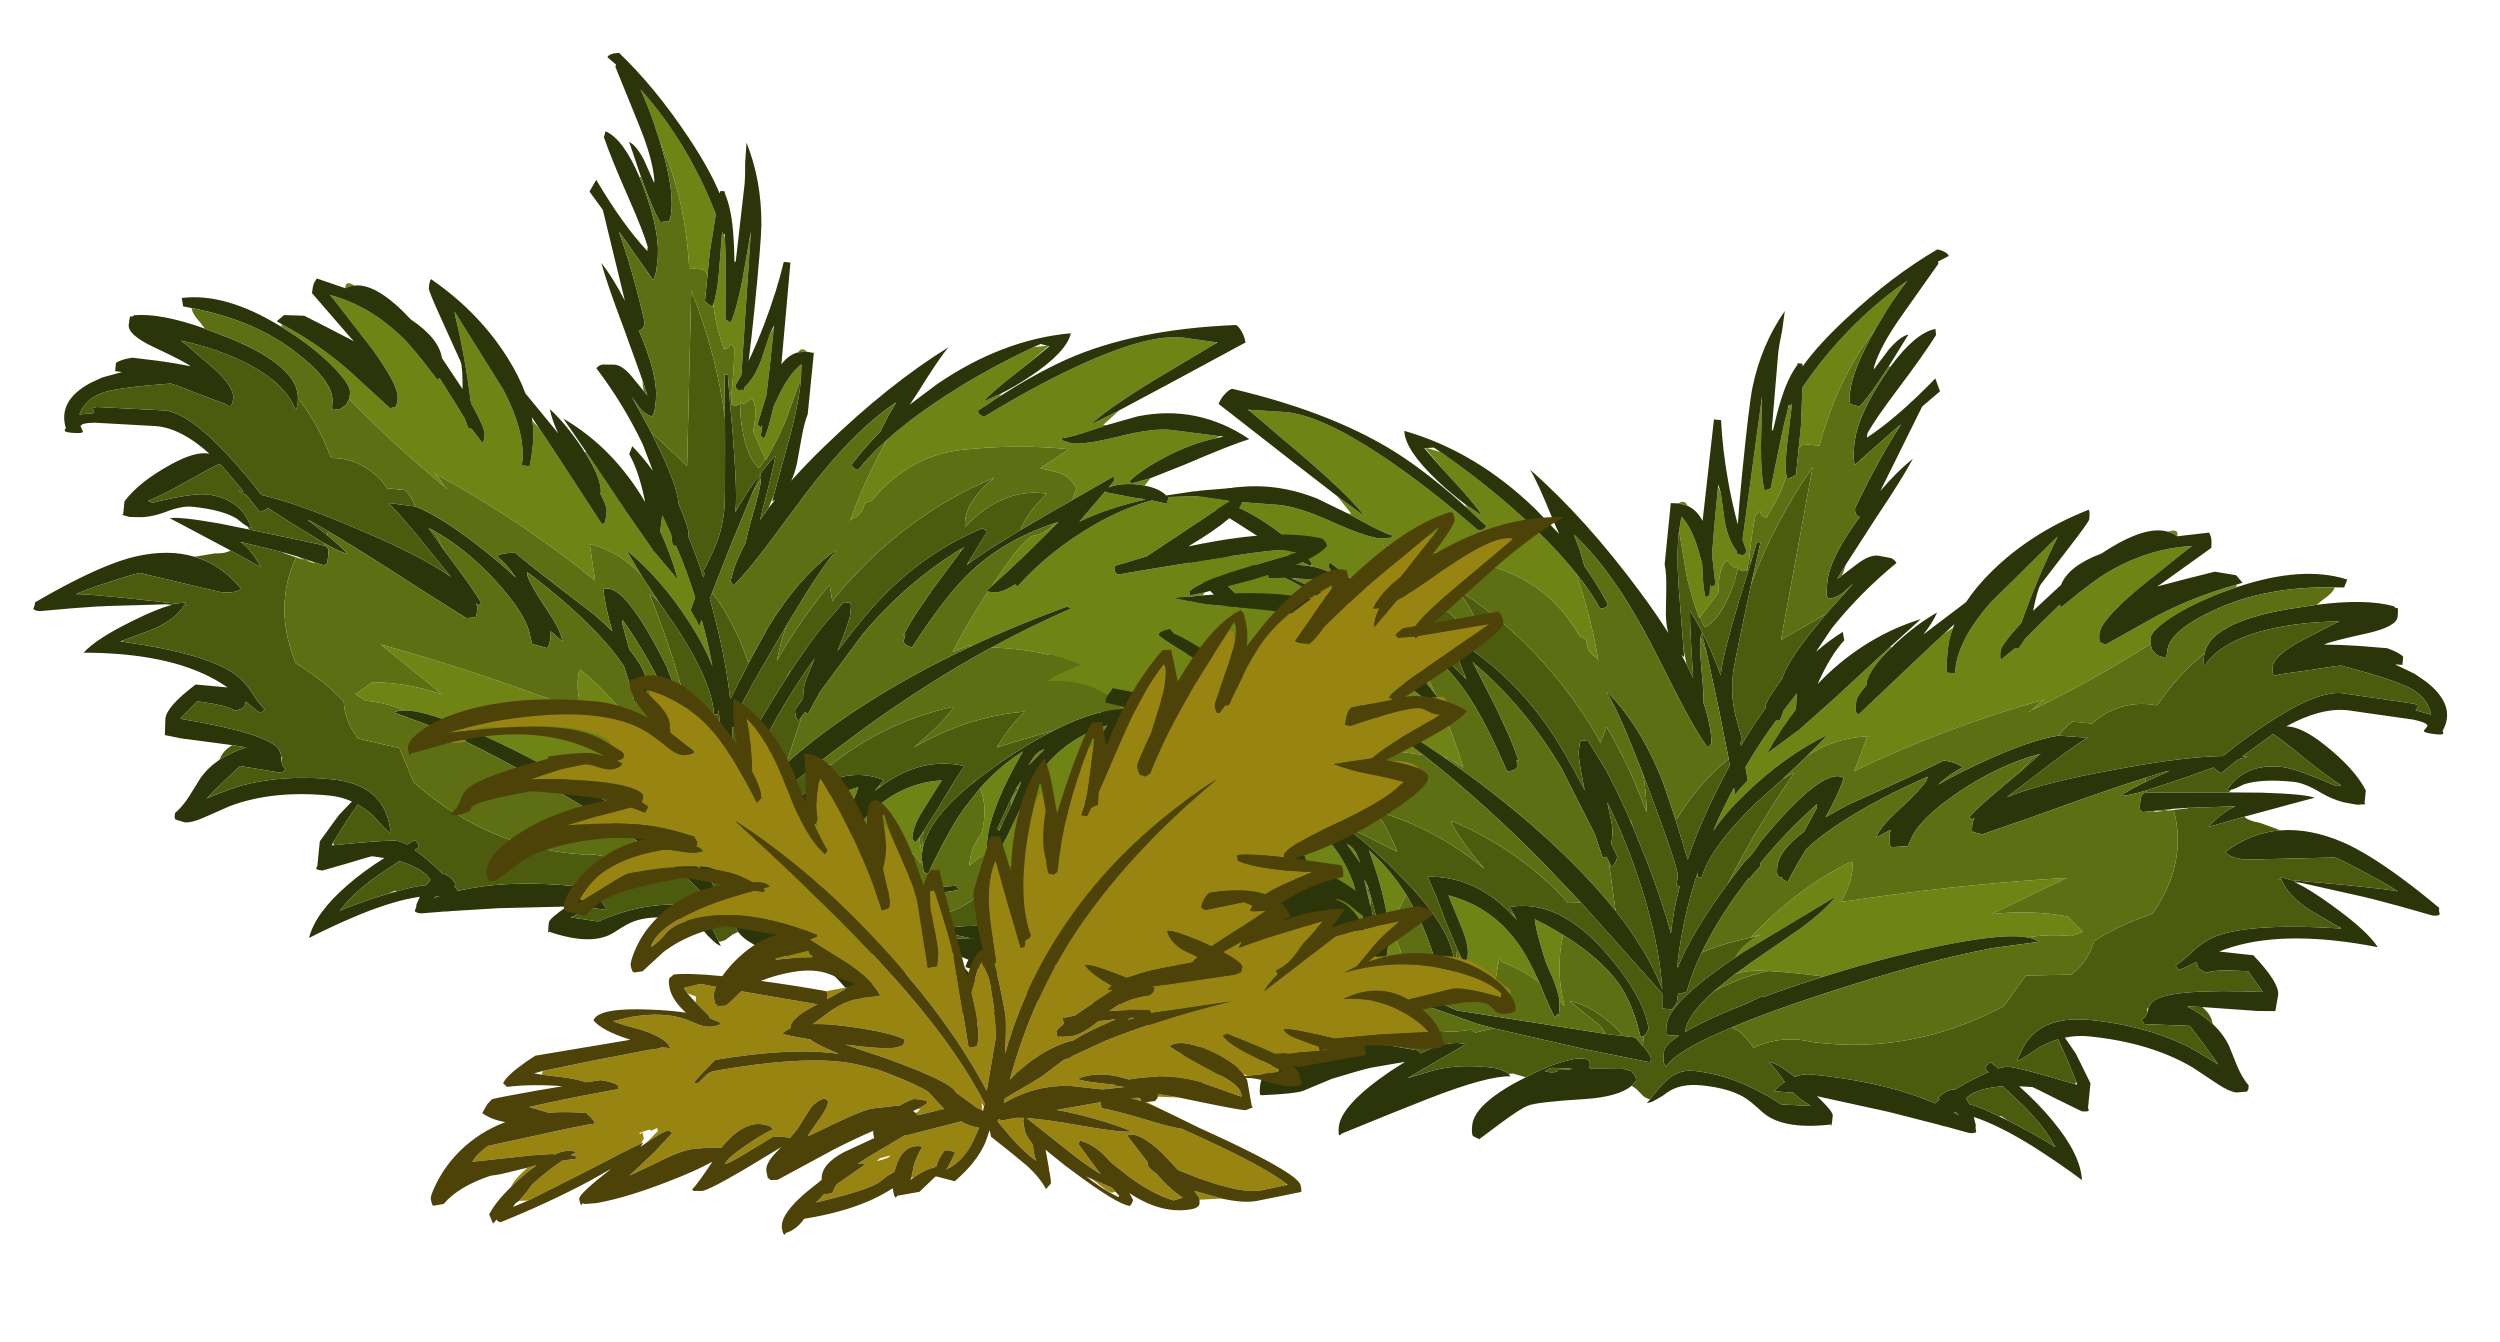 <?xml version="1.0" encoding="UTF-8" standalone="no"?>
<svg xmlns:ffdec="https://www.free-decompiler.com/flash" xmlns:xlink="http://www.w3.org/1999/xlink" ffdec:objectType="frame" height="224.25px" width="417.6px" xmlns="http://www.w3.org/2000/svg">
  <g transform="matrix(1.0, 0.0, 0.0, 1.0, 0.0, 0.0)">
    <use ffdec:characterId="238" height="171.95" transform="matrix(0.794, 0.08, -0.091, 0.91, 174.75, 26.65)" width="305.95" xlink:href="#sprite0"/>
    <use ffdec:characterId="238" height="171.95" transform="matrix(-0.74, -0.074, -0.091, 0.91, 242.15, 22.7)" width="305.95" xlink:href="#sprite0"/>
    <use ffdec:characterId="220" height="150.0" transform="matrix(0.707, -0.125, 0.125, 0.707, 57.45, 118.2)" width="287.1" xlink:href="#sprite1"/>
  </g>
  <defs>
    <g id="sprite0" transform="matrix(1.0, 0.0, 0.0, 1.0, 0.0, 0.0)">
      <use ffdec:characterId="237" height="171.95" transform="matrix(1.0, 0.0, 0.0, 1.0, 0.0, 0.0)" width="305.95" xlink:href="#shape0"/>
    </g>
    <g id="shape0" transform="matrix(1.0, 0.0, 0.0, 1.0, 0.0, 0.0)">
      <path d="M243.45 47.75 L243.4 47.75 Q242.45 47.25 241.4 47.1 243.6 46.2 243.45 47.75 M186.25 73.2 Q182.1 77.4 181.75 80.1 L181.85 80.45 Q180.0 82.65 180.0 83.75 L180.1 85.55 180.75 86.0 194.75 71.85 196.95 69.7 198.65 68.45 Q198.0 70.55 198.0 72.6 198.0 75.25 198.25 76.75 L200.0 76.75 Q199.6 70.95 205.95 63.2 L218.5 50.0 218.25 50.75 Q215.4 57.15 212.75 66.35 209.0 70.75 209.0 71.85 209.0 73.4 209.4 73.35 L209.75 73.0 212.05 71.0 212.75 71.0 213.9 69.15 216.1 66.8 220.35 62.35 220.75 62.75 Q226.65 57.55 229.5 55.7 237.6 50.45 246.75 49.25 L245.75 50.0 236.4 58.0 Q229.25 64.45 229.25 66.85 229.25 68.35 229.7 68.45 L230.75 68.75 240.75 62.65 Q248.1 58.4 256.8 55.45 L256.8 55.95 253.9 57.15 Q248.05 59.7 243.95 62.55 240.0 65.35 240.0 66.75 L240.1 67.85 240.05 67.85 Q228.75 75.55 216.7 82.05 L216.45 82.25 216.05 82.35 216.7 82.05 Q218.25 80.4 219.3 79.8 198.95 86.75 181.05 96.35 L183.05 89.85 182.55 89.85 Q176.1 90.8 171.05 94.35 L170.45 94.95 174.75 90.25 Q166.25 94.8 158.8 102.5 154.95 106.45 152.9 109.85 L153.45 108.3 Q154.75 104.85 156.35 101.55 L156.75 102.8 157.55 101.7 159.05 100.0 158.3 97.6 Q160.7 93.0 163.7 88.6 L164.5 88.5 164.75 87.75 165.1 86.55 167.5 83.25 167.6 86.2 Q164.75 90.15 162.5 94.75 L168.5 90.0 168.75 90.0 168.85 89.7 175.5 83.4 185.95 73.1 186.25 73.2 M44.95 88.0 L44.5 87.4 47.75 88.25 48.0 87.5 Q46.0 85.65 37.35 82.65 L25.75 78.85 26.1 78.85 25.35 78.7 24.75 78.5 27.5 78.25 Q30.8 78.4 46.6 81.85 L59.65 84.7 63.4 85.55 64.5 85.75 65.15 85.2 65.25 84.25 58.35 81.95 41.15 70.5 41.2 70.25 47.75 70.0 54.9 70.75 54.75 70.85 55.0 72.0 58.4 71.65 Q64.35 73.45 70.75 77.15 80.35 82.8 86.5 89.75 L87.1 89.4 Q89.9 91.25 91.75 91.25 L93.0 91.2 Q97.0 97.45 99.55 102.85 L96.05 101.35 95.35 101.35 Q85.8 96.75 75.0 92.5 L74.0 92.75 Q82.5 96.6 90.95 101.3 79.45 100.7 70.55 102.85 76.2 105.1 77.55 106.35 L77.05 106.35 Q69.05 105.45 63.95 107.95 L63.55 107.4 Q63.0 106.75 63.0 106.5 L52.8 107.25 Q48.4 105.7 43.65 106.15 L25.75 107.5 26.25 106.75 Q26.85 106.45 27.65 106.1 L28.0 107.25 41.1 101.45 43.8 100.15 Q51.35 97.45 54.0 96.0 53.85 95.55 52.65 95.1 L51.5 94.75 50.45 95.55 Q48.65 95.8 41.45 98.8 38.05 97.4 35.55 96.95 L9.5 94.75 Q10.65 93.9 11.35 92.45 11.95 91.25 13.05 90.8 16.3 89.5 35.25 89.5 L43.15 89.55 51.0 89.0 44.95 88.0 M46.5 68.8 L47.65 68.95 48.5 69.15 46.5 68.8 M60.35 69.1 L59.2 67.65 63.5 69.0 63.75 68.5 Q61.4 66.25 56.5 63.6 51.1 60.7 45.7 59.25 L44.85 58.9 44.85 58.75 55.75 58.5 Q59.95 58.5 67.25 60.65 74.5 62.75 77.5 62.75 L79.7 62.4 80.0 62.0 Q77.95 61.7 72.9 59.8 L70.2 58.8 70.95 58.8 67.65 55.85 73.75 59.0 Q70.9 56.15 60.8 49.9 L47.7 42.0 47.55 41.75 55.25 41.5 Q62.7 41.5 76.1 47.7 86.05 52.3 97.75 59.5 99.25 59.25 99.25 58.5 L94.9 55.6 94.35 54.9 98.25 56.75 Q96.75 55.0 92.05 51.35 L89.15 49.1 84.95 45.5 85.3 45.45 88.25 45.95 Q99.9 51.6 109.2 57.95 114.95 61.85 119.0 65.5 123.15 73.4 125.4 80.85 L125.45 80.95 125.55 81.35 125.4 80.85 125.0 80.45 Q122.7 79.5 122.55 77.35 L121.05 76.85 Q114.1 68.3 102.7 66.05 90.4 63.85 78.05 63.85 L84.05 67.85 80.6 68.2 Q77.1 68.65 75.55 70.85 L76.2 73.05 67.5 68.0 67.25 68.75 68.4 70.1 Q65.45 68.9 61.25 69.05 L60.35 69.1 M138.95 50.9 L139.0 50.8 Q139.25 50.55 140.0 50.55 140.3 50.55 140.85 51.2 L138.95 50.9 M160.15 132.4 Q161.15 130.3 163.8 128.5 L164.55 128.0 165.15 127.7 163.05 128.35 Q171.6 118.65 182.1 112.95 L182.55 112.85 Q183.2 116.0 181.05 120.35 L188.95 118.65 Q208.05 114.6 227.55 111.85 L212.55 119.85 Q220.4 118.3 228.55 118.85 L232.05 121.35 229.65 122.35 Q224.9 122.35 220.55 123.4 216.65 123.1 208.05 125.15 196.95 127.75 182.35 133.0 L178.95 134.25 Q173.2 134.05 167.35 134.25 L165.05 134.35 Q162.3 134.65 160.4 135.45 L162.5 133.85 163.1 133.35 172.9 126.1 Q178.0 122.1 179.75 119.5 L161.95 131.1 160.15 132.4 M112.25 128.3 L113.25 128.75 113.9 129.55 112.25 128.3 M162.75 38.75 L162.75 34.5 162.25 27.6 Q166.2 21.15 171.85 15.15 176.6 10.15 181.9 6.25 180.25 8.5 178.3 11.85 L176.35 15.45 Q169.6 24.85 167.1 37.35 L167.05 37.85 163.55 37.85 162.75 38.75 M160.8 43.95 Q159.8 47.85 157.7 51.4 L157.55 51.85 Q156.3 51.95 156.05 50.8 L156.05 50.85 155.15 51.55 Q154.75 54.7 154.75 59.25 L154.75 59.85 154.55 61.85 Q153.45 62.3 152.6 61.55 L152.35 61.3 Q151.9 61.85 150.95 60.95 L150.05 60.35 Q148.6 61.8 149.0 65.85 L149.05 66.35 145.75 71.15 145.55 71.35 Q143.5 67.7 142.05 63.9 L139.55 55.85 139.75 53.25 Q142.35 55.25 144.3 59.75 L145.05 61.45 Q145.75 66.15 146.5 67.5 L147.25 67.0 147.15 65.1 147.5 65.5 148.25 65.0 146.9 59.55 Q146.75 54.3 146.75 47.1 L147.45 48.2 148.85 53.25 Q149.95 56.65 151.95 58.45 L152.0 59.0 152.65 59.0 153.0 59.25 Q154.0 59.0 154.0 58.25 L152.95 56.35 153.45 44.4 154.0 30.7 154.15 31.2 154.85 39.0 Q155.45 44.35 156.5 47.0 L157.75 46.5 159.1 35.25 159.7 31.65 160.0 31.05 160.25 31.0 160.45 30.65 160.25 38.5 Q160.25 42.3 160.8 43.95 M79.45 77.5 L80.2 78.2 Q81.85 79.8 84.55 80.35 87.25 82.65 89.3 85.7 L92.3 90.15 Q86.55 85.05 78.75 77.25 L79.45 77.5 M35.95 80.9 L34.8 80.6 35.9 80.9 35.95 80.9 M60.45 71.55 L60.8 71.65 60.8 71.55 62.4 71.5 69.0 71.0 68.9 70.7 74.15 76.85 Q68.05 73.8 59.8 71.6 L60.45 71.55 M61.35 109.55 L60.65 110.15 60.35 110.1 60.25 109.95 60.15 110.65 59.05 111.85 52.65 110.95 53.5 110.7 Q56.15 110.05 61.35 109.55 M70.55 131.75 L70.85 131.35 Q70.95 127.3 68.65 122.35 67.05 118.9 63.35 113.35 74.35 117.15 79.15 126.1 L82.4 133.45 Q84.25 137.8 86.1 140.1 L87.4 138.85 Q87.6 138.35 87.6 136.45 87.6 130.4 81.6 119.6 86.55 122.75 90.4 127.1 88.1 130.4 89.05 135.35 91.15 137.95 91.05 141.35 L88.85 139.6 Q88.55 139.35 88.05 139.35 85.9 140.05 86.55 142.85 L84.05 142.35 Q73.4 131.95 61.05 138.35 49.05 129.6 33.0 132.85 L31.95 132.35 32.55 132.15 35.15 131.5 38.6 131.6 Q40.2 131.6 40.85 130.75 L41.3 129.85 46.1 128.6 45.85 128.1 39.4 128.6 38.9 128.45 35.6 127.35 37.6 126.85 41.6 126.15 46.5 125.85 50.45 126.5 51.3 126.65 Q56.95 131.05 59.1 132.1 L61.1 130.6 Q57.85 127.35 54.05 124.05 L50.85 121.4 50.4 120.9 50.1 120.8 46.1 118.1 50.7 117.85 52.55 118.15 Q56.1 119.3 61.75 125.1 L64.8 128.3 65.05 128.85 65.6 129.2 68.6 132.6 68.8 132.2 68.85 132.35 Q69.85 132.2 70.4 131.85 L70.55 131.85 70.55 131.75 M101.7 141.35 L101.85 140.7 101.9 139.8 Q102.6 138.45 102.8 137.1 L103.6 138.1 104.35 137.6 Q104.65 135.35 102.55 132.0 L99.1 126.35 Q109.6 127.75 116.3 135.65 117.85 137.5 119.8 140.45 116.25 138.65 111.9 137.5 111.0 137.25 111.05 136.35 L110.55 142.35 Q107.8 141.3 103.55 140.35 L102.05 141.85 101.7 141.35 M76.85 118.85 Q78.2 119.25 79.1 120.45 L80.1 122.1 76.85 118.85 M68.45 131.0 L68.75 131.95 68.0 130.7 68.45 131.0 M123.8 131.45 Q122.95 138.0 125.45 143.9 L125.55 144.35 124.4 143.4 Q123.95 141.75 122.45 139.3 L120.85 136.85 119.95 135.0 Q117.95 130.9 117.6 129.1 120.95 130.2 123.8 131.45 M82.1 126.1 L82.05 126.85 83.05 128.35 83.05 129.65 81.35 125.35 81.35 125.1 82.1 126.1" fill="#6f8414" fill-rule="evenodd" stroke="none"/>
      <path d="M241.4 47.1 Q242.45 47.25 243.4 47.75 L243.45 47.75 250.0 46.5 250.4 47.15 Q250.75 47.75 250.75 49.25 L246.2 52.75 241.0 56.75 240.25 57.25 246.75 55.15 252.0 53.5 256.5 53.75 257.15 54.3 258.0 55.0 256.8 55.45 Q248.1 58.4 240.75 62.65 L230.75 68.75 229.7 68.45 Q229.25 68.35 229.25 66.85 229.25 64.45 236.4 58.0 L245.75 50.0 246.75 49.25 Q237.6 50.45 229.5 55.7 226.65 57.55 220.75 62.75 L220.35 62.35 216.1 66.8 213.9 69.15 212.75 71.0 212.05 71.0 209.75 73.0 209.4 73.35 Q209.0 73.4 209.0 71.85 209.0 70.75 212.75 66.35 215.4 57.15 218.25 50.75 L218.5 50.0 205.95 63.2 Q199.6 70.95 200.0 76.75 L198.25 76.75 Q198.0 75.25 198.0 72.6 198.0 70.55 198.65 68.45 L198.85 67.8 196.95 69.7 194.75 71.85 180.75 86.0 180.1 85.55 180.0 83.75 Q180.0 82.65 181.85 80.45 L181.75 80.1 Q182.1 77.4 186.25 73.2 L186.9 72.5 Q191.0 68.45 195.0 66.0 194.35 67.85 192.6 70.25 L193.7 69.35 200.8 63.6 Q202.6 60.6 205.55 57.5 212.9 49.8 224.0 44.75 L224.4 44.55 Q224.75 44.7 224.75 46.25 224.75 46.75 221.05 51.9 L216.0 59.0 Q215.4 60.0 214.95 63.95 L220.25 58.7 Q221.35 55.15 228.05 52.25 236.45 46.25 241.4 47.1 M300.0 75.45 Q299.1 72.85 296.0 71.45 L294.85 71.0 Q291.25 69.8 280.3 68.25 L278.85 68.5 274.7 69.45 267.5 71.0 266.75 71.3 Q266.0 71.3 266.0 69.75 266.0 67.85 270.7 64.9 L278.0 60.75 279.0 60.25 Q270.85 61.05 264.25 63.05 255.0 65.9 252.0 70.5 L251.75 70.7 Q251.5 70.55 251.5 69.0 L251.55 68.6 Q252.1 62.9 267.85 59.0 L273.9 57.65 Q284.05 55.6 290.0 56.5 290.4 56.9 290.8 56.75 291.0 56.85 291.0 58.35 291.0 60.15 285.05 61.9 277.35 64.1 276.25 64.75 L279.9 64.5 283.6 64.35 289.5 64.25 290.9 64.6 Q292.4 65.05 293.0 65.5 L293.0 67.0 291.45 67.05 295.75 68.4 298.25 69.6 Q305.2 73.4 302.75 78.25 L302.95 78.65 Q303.05 79.0 301.5 79.0 298.75 79.0 298.85 78.55 L299.5 77.65 Q299.45 77.05 296.45 76.75 L282.5 76.25 Q276.8 76.25 270.1 80.3 273.25 80.05 278.35 82.9 285.2 86.7 288.0 90.5 L288.0 92.75 288.2 93.0 286.5 93.25 283.6 93.05 Q281.1 92.7 278.75 91.75 275.15 90.25 272.75 90.25 265.9 90.25 262.4 91.65 260.85 92.55 259.9 92.85 L259.0 93.0 Q260.4 91.0 261.45 90.2 264.65 87.75 269.85 87.75 273.0 87.75 281.75 90.25 L282.75 90.0 Q279.4 88.55 274.0 85.45 269.55 82.85 267.55 81.95 L266.75 82.5 261.6 86.55 262.75 86.5 260.85 87.15 Q259.2 88.5 257.5 90.0 256.35 89.6 255.8 89.1 L250.4 91.35 242.35 94.5 Q238.65 95.8 237.0 96.0 238.3 94.95 241.95 92.95 L245.25 91.25 246.75 90.5 Q245.75 90.7 241.8 92.25 236.65 94.15 226.6 98.3 L218.65 101.6 209.0 105.5 207.2 105.25 207.25 105.0 207.0 105.35 Q206.75 105.4 206.75 103.85 206.75 103.25 207.1 102.65 L206.5 103.0 206.0 102.5 Q207.7 100.5 212.2 96.5 L215.5 93.55 218.75 90.5 219.5 89.75 219.0 89.95 Q210.9 92.65 203.15 98.3 195.5 103.9 194.25 107.75 L193.75 109.0 190.25 109.5 190.0 109.05 Q189.75 108.6 189.75 107.1 L189.85 106.35 187.0 108.0 Q187.6 105.95 191.3 102.4 195.35 98.4 196.25 96.75 L196.5 96.0 Q186.75 100.8 179.75 105.65 175.25 108.75 172.65 111.45 170.2 115.9 169.5 117.75 L168.25 117.25 168.3 117.0 167.75 117.0 167.25 116.8 167.05 116.05 167.0 115.1 Q167.0 112.15 171.85 108.25 L174.0 103.75 174.0 103.0 Q168.15 108.55 163.4 114.8 L163.55 115.25 162.0 117.1 161.4 117.95 161.3 117.7 159.0 121.05 Q155.2 126.95 153.05 132.1 151.4 136.0 150.75 139.5 L149.5 140.0 149.0 139.9 148.9 141.65 148.8 141.95 148.0 143.0 146.0 143.0 145.7 140.3 126.9 125.25 118.15 118.7 Q104.65 108.9 90.95 101.3 82.5 96.6 74.0 92.75 L75.0 92.5 Q85.8 96.75 95.35 101.35 109.6 108.25 120.9 115.85 128.6 121.05 134.25 126.1 141.8 132.95 145.6 139.5 144.4 132.9 140.65 124.55 136.45 115.25 130.25 106.5 L131.2 109.15 Q132.0 111.05 132.0 112.5 L131.95 114.0 133.5 116.25 133.2 117.35 132.5 118.25 131.8 117.25 131.2 116.45 130.5 116.75 128.3 112.5 120.05 101.25 Q111.4 90.95 100.05 84.0 L99.25 83.5 100.05 84.5 105.35 91.7 108.35 96.15 109.75 98.45 111.0 100.75 110.5 100.45 110.75 101.75 Q110.5 102.5 108.75 102.75 103.5 94.5 99.35 90.0 92.15 82.1 79.45 77.5 L78.75 77.25 Q86.55 85.05 92.3 90.15 L93.0 90.75 93.3 91.0 93.0 91.2 91.75 91.25 Q89.9 91.25 87.1 89.4 L86.5 89.75 Q80.35 82.8 70.75 77.15 64.35 73.45 58.4 71.65 L55.0 72.0 54.75 70.85 54.9 70.75 47.75 70.0 41.2 70.25 40.75 70.25 41.15 70.5 58.35 81.95 65.25 84.25 65.15 85.2 64.5 85.75 63.4 85.55 59.65 84.7 46.6 81.85 Q30.8 78.4 27.5 78.25 L24.75 78.5 25.35 78.7 25.75 78.85 37.35 82.65 Q46.0 85.65 48.0 87.5 L47.75 88.25 44.5 87.4 33.85 84.15 Q20.7 79.8 18.25 76.75 18.5 76.0 19.5 75.5 29.25 74.45 46.4 78.65 L49.2 79.35 49.15 79.3 Q38.25 72.75 38.25 70.1 38.25 68.55 38.9 68.1 39.5 67.9 39.5 67.75 L46.5 68.8 48.5 69.15 48.8 69.2 49.25 69.25 55.3 70.5 Q57.0 69.35 60.35 69.1 L61.25 69.05 Q65.45 68.9 68.4 70.1 L67.25 68.75 67.5 68.0 76.2 73.05 79.95 75.2 87.15 79.45 93.9 83.65 97.6 86.2 98.35 86.75 98.1 86.35 94.5 80.25 Q95.5 80.0 95.5 79.75 109.4 85.75 119.1 96.95 121.8 100.1 125.3 104.75 123.25 99.0 123.25 97.85 L123.3 96.25 123.5 95.75 125.0 95.75 129.0 100.35 129.15 100.5 Q132.0 104.15 135.3 109.25 L136.15 110.6 139.55 116.25 Q143.9 123.7 146.25 129.25 146.25 125.05 147.1 120.5 L146.35 120.35 146.5 118.75 Q146.5 117.3 138.9 103.9 L137.2 100.9 Q130.7 89.7 128.0 86.75 L128.0 86.5 Q135.65 92.05 141.4 101.8 L144.65 108.05 148.2 115.45 Q150.25 107.65 154.45 98.75 L155.0 97.6 154.65 96.45 152.5 90.3 151.6 87.7 147.85 77.55 146.5 74.25 146.4 73.95 146.25 74.8 146.25 75.5 Q146.25 76.75 147.25 81.3 148.15 85.3 148.25 86.75 150.3 90.65 150.75 94.0 L150.0 94.75 Q147.1 91.85 143.15 86.55 L136.05 76.9 Q126.7 64.45 117.75 58.5 L119.2 61.05 120.6 64.05 Q123.65 67.1 126.25 70.5 126.25 71.25 124.75 71.5 122.5 68.6 119.0 65.5 114.95 61.85 109.2 57.95 99.9 51.6 88.25 45.95 L86.75 45.25 85.3 45.45 84.95 45.5 84.75 45.5 89.15 49.1 92.05 51.35 Q96.75 55.0 98.25 56.75 L94.35 54.9 Q91.45 53.4 88.25 51.25 80.75 46.2 80.25 42.75 95.5 45.15 109.1 54.5 L114.65 58.65 113.25 56.5 Q109.0 49.45 107.25 47.5 119.8 55.3 132.8 67.8 136.5 71.35 139.45 74.65 138.8 73.2 138.55 71.35 L138.1 66.7 Q137.85 63.9 137.25 62.25 L137.25 51.0 138.95 50.9 140.85 51.2 Q142.85 51.8 144.25 53.65 L144.5 35.0 146.0 35.0 Q146.9 40.4 148.95 46.6 150.25 50.45 151.65 53.65 151.5 49.7 151.5 44.0 151.5 31.55 151.85 28.55 152.8 20.55 157.0 14.0 L156.85 17.65 Q156.5 20.5 156.5 21.5 L156.75 35.75 157.0 36.0 Q157.5 32.55 158.05 30.25 159.0 26.1 160.75 23.55 L160.75 23.5 160.75 23.25 161.75 23.25 161.85 23.7 161.85 23.75 Q164.65 19.5 170.0 14.2 178.6 5.65 187.5 0.0 L188.65 0.2 Q189.85 0.55 190.0 1.0 L187.9 2.2 188.0 2.6 181.55 12.55 Q177.65 18.5 176.75 22.5 L176.75 23.0 179.5 19.05 Q181.55 16.5 183.25 16.0 L179.75 22.25 Q176.25 28.25 174.5 30.0 L172.7 29.75 Q172.25 29.5 172.25 27.85 172.25 23.35 176.35 15.45 L178.3 11.85 Q180.25 8.5 181.9 6.25 176.6 10.15 171.85 15.15 166.2 21.15 162.25 27.6 L162.75 34.5 162.75 38.75 162.75 43.5 162.25 43.9 161.0 44.5 160.8 43.95 Q160.25 42.3 160.25 38.5 L160.45 30.65 160.25 31.0 160.0 31.05 159.8 31.05 159.7 31.65 159.1 35.25 157.75 46.5 156.5 47.0 Q155.45 44.35 154.85 39.0 L154.15 31.2 154.0 30.0 154.0 30.7 153.45 44.4 152.95 56.35 154.0 58.25 Q154.0 59.0 153.0 59.25 L152.65 59.0 152.0 59.0 151.95 58.45 Q149.95 56.65 148.85 53.25 L147.45 48.2 147.0 47.25 146.75 46.75 146.75 47.1 Q146.75 54.3 146.9 59.55 L148.25 65.0 147.5 65.5 147.15 65.1 147.25 67.0 146.5 67.5 Q145.75 66.15 145.05 61.45 L144.3 59.75 Q142.35 55.25 139.75 53.25 L139.55 55.85 139.55 55.9 Q139.45 59.9 140.6 65.9 L143.0 77.5 143.25 78.75 142.65 78.4 143.9 80.0 145.55 82.35 145.25 80.7 Q143.8 73.2 143.5 70.25 147.7 74.9 151.25 81.4 L151.25 80.85 Q151.25 77.6 153.65 66.8 L155.15 60.4 156.0 56.5 156.75 56.5 155.65 64.5 155.05 69.15 Q153.75 79.6 153.75 80.85 153.75 84.05 154.5 86.55 155.1 88.6 157.0 92.5 L156.75 93.25 156.95 93.8 Q159.0 89.9 161.25 86.55 L161.25 86.1 Q161.25 85.1 164.1 80.9 164.7 78.0 169.05 72.05 L171.9 68.3 176.6 62.7 177.0 62.25 176.55 62.65 175.15 64.0 Q173.7 65.25 172.0 65.5 L171.55 64.65 171.5 62.5 Q171.5 57.95 176.9 50.05 175.75 49.9 175.75 48.5 179.6 39.2 183.55 32.5 L182.4 33.5 176.4 39.15 175.9 39.65 174.75 40.75 174.3 39.05 174.25 36.6 174.45 34.6 174.5 34.5 Q175.25 30.25 178.95 24.1 L180.15 22.2 Q184.6 15.6 188.75 14.5 L189.0 15.6 Q186.85 19.4 182.15 26.15 178.05 32.05 176.75 34.75 L176.75 35.5 Q182.75 31.25 189.75 23.5 L191.0 25.75 187.6 28.85 180.65 44.95 Q183.7 41.1 186.75 38.5 185.15 42.0 180.2 50.1 L174.95 59.05 173.5 61.75 174.4 61.05 177.4 58.6 Q179.7 56.75 181.5 56.75 L184.25 56.95 Q185.15 57.2 185.5 57.75 178.8 63.6 173.65 70.45 L173.3 70.95 170.6 75.35 Q173.1 73.05 175.75 71.25 L176.25 72.75 Q173.7 75.7 171.7 80.95 L171.65 81.15 172.75 79.95 Q180.8 71.55 191.75 67.5 L185.95 73.1 175.5 83.4 168.85 89.7 168.75 90.0 168.5 90.0 162.5 94.75 Q164.75 90.15 167.6 86.2 L167.5 83.25 165.1 86.55 164.75 87.75 164.5 88.5 163.7 88.6 Q160.7 93.0 158.3 97.6 L159.05 100.0 157.55 101.7 156.75 102.8 156.35 101.55 Q154.75 104.85 153.45 108.3 L152.9 109.85 Q154.95 106.45 158.8 102.5 166.25 94.8 174.75 90.25 L170.45 94.95 166.3 99.1 161.15 104.05 Q152.55 112.95 151.5 118.5 L150.65 118.45 150.55 117.65 Q148.4 126.0 148.25 134.25 L148.1 134.3 148.4 135.35 Q149.2 132.4 151.85 127.55 154.15 123.4 157.05 119.1 L160.15 114.7 Q161.6 113.4 162.85 111.15 L163.1 110.75 Q174.5 95.95 179.0 97.75 178.35 100.65 176.05 105.25 178.1 103.9 180.65 102.45 196.0 94.8 199.5 92.75 L201.3 92.95 Q203.2 93.3 203.5 93.75 201.3 94.85 198.75 97.3 202.05 95.2 206.55 92.85 216.8 87.5 222.9 86.15 L229.0 86.0 Q225.8 88.0 218.45 94.15 L213.35 98.3 Q219.4 95.5 231.0 92.4 L237.65 90.7 Q249.85 87.65 257.55 86.85 260.6 84.1 265.55 80.5 275.6 73.25 281.0 73.25 L296.2 73.85 Q297.15 74.0 297.15 74.25 L296.7 75.0 299.85 75.5 300.0 75.5 300.0 75.45 M256.8 55.95 Q270.05 50.7 279.75 52.5 L279.25 54.0 277.3 54.15 Q262.9 55.2 252.75 60.45 243.75 65.05 243.75 68.75 243.75 70.2 243.4 70.1 L241.75 69.75 240.6 68.9 240.1 67.85 240.0 66.75 Q240.0 65.35 243.95 62.55 248.05 59.7 253.9 57.15 L256.8 55.95 M259.55 93.35 L266.35 92.8 Q275.4 92.25 277.5 92.75 L273.7 94.0 263.2 97.5 256.0 100.0 Q258.85 96.7 261.25 95.75 L251.85 96.85 251.35 96.9 248.3 97.35 247.85 97.45 242.0 98.5 241.45 98.2 Q241.25 98.1 241.25 96.6 241.25 95.1 242.05 95.0 L242.45 94.95 243.75 94.75 259.55 93.35 M271.1 99.3 Q277.15 98.35 284.4 100.35 289.75 101.85 297.7 106.0 301.45 107.95 305.75 110.5 305.65 110.9 305.95 111.55 306.0 112.0 304.5 112.0 L297.4 110.9 292.05 110.15 291.3 110.05 289.6 109.85 276.3 108.45 274.9 108.35 275.25 108.5 Q278.45 109.5 283.35 112.0 291.3 116.0 293.75 118.75 275.0 117.25 263.65 121.3 262.25 121.8 260.8 122.45 L268.0 122.5 Q274.0 127.0 274.0 129.25 L273.75 132.25 270.05 132.55 258.45 132.85 255.25 133.0 Q258.6 134.15 261.0 135.75 263.45 137.4 264.85 139.45 L266.9 142.85 Q268.15 144.9 269.75 146.25 L269.75 147.0 269.5 147.4 267.35 147.75 Q265.9 147.75 263.35 146.6 L257.7 144.0 Q248.4 140.25 235.5 140.25 232.95 140.25 230.55 140.9 L230.4 140.95 230.8 141.25 233.1 143.65 236.75 148.75 236.75 153.25 236.95 153.65 Q237.05 154.0 235.5 154.0 L230.1 152.25 Q224.9 150.5 224.75 150.5 L221.95 150.6 Q226.45 153.45 229.7 156.3 236.15 161.85 237.0 166.5 231.95 163.85 226.25 161.35 218.7 158.1 213.15 157.0 L213.75 158.5 Q213.65 158.9 213.95 159.55 214.0 160.0 212.5 160.0 L207.45 159.25 205.95 159.05 195.35 157.65 180.05 156.1 Q183.75 158.6 183.75 159.35 183.75 161.85 183.5 161.0 173.5 162.9 168.95 159.95 166.0 158.0 164.55 157.5 161.25 156.25 155.75 156.25 151.3 156.25 148.75 158.2 L148.1 158.7 148.05 158.75 146.65 159.65 145.8 160.15 144.75 160.5 145.35 159.75 146.15 158.6 147.7 156.7 Q150.25 153.75 153.85 153.75 160.25 153.75 167.05 156.0 170.45 157.15 172.75 158.25 L179.0 158.0 Q176.65 157.05 175.05 155.9 L171.0 156.0 Q172.1 154.75 173.05 154.1 170.8 151.75 169.25 150.75 171.05 150.75 175.0 153.0 176.65 152.25 178.5 152.25 192.15 152.25 201.85 154.5 L204.85 155.25 Q205.05 154.9 205.7 154.45 L205.25 154.25 Q206.95 152.4 208.6 152.4 L210.75 151.05 Q213.35 149.5 215.3 148.6 L214.5 148.0 Q214.5 147.55 215.0 147.2 L215.5 146.75 217.25 147.75 Q218.65 147.25 219.5 147.25 221.95 147.25 233.55 149.2 L234.0 149.25 233.75 148.7 231.5 145.0 229.1 141.35 Q227.2 142.05 225.35 143.15 221.55 146.0 221.0 146.0 222.1 142.45 223.95 140.75 227.6 137.25 235.5 137.25 246.25 137.25 255.25 139.95 257.55 140.65 263.0 143.0 L259.7 139.75 256.25 136.5 246.75 137.0 246.0 136.25 Q246.75 135.9 247.05 135.05 L247.15 134.6 247.25 134.15 Q247.45 133.15 248.25 132.55 251.7 130.0 270.75 129.0 L267.25 125.5 263.3 125.7 Q259.3 126.05 259.0 126.5 257.75 126.5 256.75 125.75 256.5 125.4 256.4 124.7 253.65 126.25 252.75 126.5 L252.0 125.75 Q253.2 125.05 255.2 123.0 257.1 121.1 259.15 120.05 265.85 116.7 285.2 116.05 L285.75 116.0 285.35 115.85 278.95 113.3 Q273.9 111.05 272.3 108.25 L271.3 108.25 272.25 108.2 272.0 107.75 274.25 108.15 285.75 108.05 Q294.9 108.05 296.75 108.25 294.65 107.2 288.95 105.2 283.5 103.25 282.85 103.25 L273.7 104.25 264.5 105.25 Q261.0 105.25 260.0 104.25 264.95 100.25 271.1 99.3 M141.25 157.6 Q138.7 159.85 131.9 160.85 121.8 162.3 120.1 163.1 118.55 163.75 114.55 166.95 L110.6 170.1 109.25 169.65 Q108.85 169.35 108.85 167.7 108.85 165.55 111.65 163.0 114.2 160.65 119.0 158.0 L120.5 157.15 Q123.95 155.3 126.65 154.4 L128.45 153.85 Q132.1 152.95 132.1 154.6 L132.1 155.2 135.55 154.9 138.6 154.6 140.9 154.95 141.85 155.85 142.1 156.6 141.25 157.6 M115.35 157.7 L115.85 158.1 Q111.05 158.4 99.55 163.5 93.25 166.3 81.85 171.6 L81.5 171.95 Q81.1 172.0 81.1 170.45 81.1 166.4 90.65 159.4 L93.55 157.4 86.55 159.1 Q84.75 159.6 78.6 161.85 L73.0 164.5 Q71.5 165.2 64.35 166.1 L64.1 166.05 Q63.85 165.95 63.85 164.45 63.85 160.0 72.95 156.9 L73.0 156.85 78.8 155.25 Q75.85 155.7 71.7 157.0 L64.0 159.7 Q54.65 163.3 45.6 167.85 L42.8 167.8 Q42.1 167.7 42.1 166.1 42.1 161.9 50.7 158.45 L43.4 156.2 Q36.1 153.85 32.7 152.0 L28.6 153.35 28.0 153.65 Q27.35 153.65 27.35 152.1 27.35 149.85 31.85 145.35 15.6 145.65 7.25 147.15 3.1 147.9 2.0 148.6 L0.1 148.25 Q-0.05 148.05 0.1 147.85 0.4 146.4 2.7 144.0 5.6 141.1 8.6 140.85 7.2 140.5 4.5 142.0 1.6 143.65 0.85 143.6 L0.5 143.95 Q0.1 144.0 0.1 142.45 0.1 139.0 20.8 133.1 L28.75 130.95 22.1 129.85 Q24.2 126.95 31.3 124.85 38.4 122.75 46.85 123.05 42.4 119.4 39.35 116.35 L40.05 115.55 40.6 115.1 45.4 115.85 46.45 116.05 46.6 116.1 46.45 115.95 46.1 115.55 44.8 113.75 Q44.25 112.85 44.25 112.35 44.25 111.15 45.3 110.15 L35.8 110.9 22.75 112.0 22.4 112.35 Q22.0 112.4 22.0 110.85 22.0 107.05 23.95 105.65 25.2 104.75 29.65 104.0 L30.0 103.95 Q32.9 102.3 39.1 99.75 L38.5 99.75 20.0 99.2 0.0 98.25 Q2.95 97.05 6.45 93.7 10.15 90.1 12.85 88.8 21.85 84.45 44.95 88.0 L51.0 89.0 43.15 89.55 35.25 89.5 Q16.3 89.5 13.05 90.8 11.95 91.25 11.35 92.45 10.65 93.9 9.5 94.75 L35.55 96.95 Q38.05 97.4 41.45 98.8 48.65 95.8 50.45 95.55 L51.5 94.75 52.65 95.1 Q53.85 95.55 54.0 96.0 51.35 97.45 43.8 100.15 L41.1 101.45 28.0 107.25 27.65 106.1 Q26.85 106.45 26.25 106.75 L25.75 107.5 43.65 106.15 Q48.4 105.7 52.8 107.25 L63.0 106.5 Q63.0 106.75 63.55 107.4 L63.95 107.95 64.25 108.5 64.25 109.25 61.35 109.55 Q56.15 110.05 53.5 110.7 L52.65 110.95 Q51.35 111.35 50.4 111.9 47.65 113.4 47.05 116.2 L50.35 116.9 52.65 117.45 54.3 117.9 54.8 118.05 Q61.55 120.1 64.2 123.0 65.35 124.2 66.2 126.25 L66.7 127.6 68.0 130.7 68.75 131.95 68.45 131.0 66.75 126.65 64.1 120.6 60.25 112.05 60.1 111.7 60.15 110.65 60.25 109.95 60.35 110.1 60.65 110.15 Q66.95 110.95 75.2 115.25 80.3 117.9 86.2 121.9 L91.35 125.65 92.45 126.55 Q101.15 133.6 101.85 139.1 L101.9 139.8 101.85 140.7 101.7 141.35 101.1 143.35 100.1 143.6 Q96.6 135.55 93.55 131.15 L90.4 127.1 Q86.55 122.75 81.6 119.6 87.6 130.4 87.6 136.45 87.6 138.35 87.4 138.85 L86.1 140.1 Q84.25 137.8 82.4 133.45 L79.15 126.1 Q74.35 117.15 63.35 113.35 67.05 118.9 68.65 122.35 70.95 127.3 70.85 131.35 L70.55 131.75 70.5 131.75 70.4 131.85 Q69.85 132.2 68.85 132.35 L68.8 132.2 68.6 132.6 65.6 129.2 64.8 128.3 61.75 125.1 Q56.1 119.3 52.55 118.15 L50.85 117.85 50.7 117.85 46.1 118.1 50.1 120.8 50.85 121.4 54.05 124.05 Q57.85 127.35 61.1 130.6 L59.1 132.1 Q56.95 131.05 51.3 126.65 L50.45 126.5 46.5 125.85 41.6 126.15 37.6 126.85 35.6 127.35 38.9 128.45 39.4 128.6 45.85 128.1 46.1 128.6 41.3 129.85 40.85 130.75 Q40.2 131.6 38.6 131.6 L35.15 131.5 32.55 132.15 31.95 132.35 16.35 136.6 19.75 136.25 22.6 135.85 28.9 136.2 Q33.35 136.6 33.85 137.1 L33.5 137.45 Q31.95 138.65 28.3 139.4 23.5 140.35 21.35 141.6 38.05 140.35 45.55 141.75 47.95 142.2 49.25 142.9 L50.35 143.6 50.35 144.35 Q49.15 145.2 46.6 145.3 L41.7 145.3 Q35.25 145.4 32.1 148.85 L31.85 149.1 32.3 149.1 48.6 148.35 Q52.95 148.35 53.6 149.35 49.6 150.8 42.45 150.75 L35.35 151.4 35.0 151.45 35.6 151.55 Q38.75 152.05 43.95 153.5 50.35 155.25 54.5 157.05 L58.5 155.85 Q72.4 152.1 82.1 152.35 L83.2 153.85 87.6 152.1 90.9 152.45 Q94.3 152.9 94.6 153.35 L94.1 154.1 88.1 154.6 96.1 155.1 96.55 155.6 Q102.15 152.5 105.85 153.1 L100.2 156.65 94.35 160.35 98.6 158.8 Q103.7 156.85 111.1 156.85 114.0 156.85 115.35 157.7 M59.2 67.65 L51.85 64.55 Q41.95 60.1 38.0 58.75 50.35 53.35 63.5 56.65 L70.2 58.8 72.9 59.8 Q77.95 61.7 80.0 62.0 L79.7 62.4 77.5 62.75 Q74.5 62.75 67.25 60.65 59.95 58.5 55.75 58.5 L44.85 58.75 43.75 58.75 45.7 59.25 Q51.1 60.7 56.5 63.6 61.4 66.25 63.75 68.5 L63.5 69.0 59.2 67.65 M67.65 55.85 L57.0 50.05 41.0 41.25 Q41.35 40.2 42.15 39.3 42.9 38.45 43.5 38.25 66.2 40.85 80.75 47.65 87.15 50.65 94.9 55.6 L99.25 58.5 Q99.25 59.25 97.75 59.5 86.05 52.3 76.1 47.7 62.7 41.5 55.25 41.5 L47.55 41.75 47.25 41.75 47.7 42.0 60.8 49.9 Q70.9 56.15 73.75 59.0 L67.65 55.85 M161.55 144.85 Q149.8 150.3 148.0 153.5 L147.45 152.85 Q147.25 152.45 147.25 150.85 147.25 149.6 150.05 147.65 L147.75 147.75 147.3 147.45 147.25 145.85 Q147.25 144.0 149.9 141.05 153.1 137.5 160.15 132.4 L161.95 131.1 179.75 119.5 Q178.0 122.1 172.9 126.1 L163.1 133.35 162.5 133.85 160.4 135.45 156.35 138.95 Q151.25 143.8 151.25 146.85 153.8 145.2 158.05 143.1 160.75 141.75 163.75 140.45 L163.8 140.35 166.75 138.85 166.75 139.1 Q172.35 136.7 178.95 134.25 L182.35 133.0 Q196.95 127.75 208.05 125.15 216.65 123.1 220.55 123.4 222.2 123.45 223.0 124.0 L212.95 126.1 212.9 126.15 Q200.0 129.45 180.3 137.0 168.9 141.35 161.55 144.85 M102.05 135.95 L99.15 131.25 Q95.95 125.55 94.35 123.35 103.95 122.35 112.25 128.3 L113.9 129.55 113.25 128.75 112.1 127.35 Q121.95 124.95 132.8 133.65 140.35 139.75 142.9 145.1 L143.6 146.85 143.15 147.9 142.75 148.35 142.1 148.6 141.05 146.15 Q139.05 141.9 136.4 139.25 131.95 134.9 123.8 131.45 120.95 130.2 117.6 129.1 117.95 130.9 119.95 135.0 L120.85 136.85 122.45 139.3 Q123.95 141.75 124.4 143.4 L124.6 144.7 Q124.6 147.2 124.35 145.85 L123.85 146.6 Q122.95 145.6 120.65 141.85 L119.8 140.45 Q117.85 137.5 116.3 135.65 109.6 127.75 99.1 126.35 L102.55 132.0 Q104.65 135.35 104.35 137.6 L103.6 138.1 102.8 137.1 102.05 135.95 M142.7 150.15 L143.1 150.45 Q144.65 151.75 144.75 152.5 L144.5 153.0 131.15 151.85 111.4 149.7 107.6 149.15 93.0 146.0 Q93.0 145.7 93.25 145.55 L93.5 145.25 100.05 146.15 103.15 147.1 134.7 148.65 136.6 148.7 138.4 148.7 141.0 148.75 142.7 150.15 M220.05 156.95 L221.75 157.5 Q227.7 159.6 230.75 161.0 228.15 157.55 223.3 154.1 L218.55 150.9 Q214.5 151.5 211.95 153.0 L211.15 153.75 211.95 154.75 Q214.5 155.15 218.35 156.4 L220.05 156.95 M208.8 156.5 L210.0 157.0 209.45 156.55 208.8 156.5 M60.45 71.55 L59.8 71.6 Q68.05 73.8 74.15 76.85 L68.9 70.7 69.0 71.0 62.4 71.5 60.8 71.55 60.45 71.55 M76.85 118.85 L80.1 122.1 79.1 120.45 Q78.2 119.25 76.85 118.85 M85.3 134.45 L85.6 134.1 83.55 129.3 82.1 126.1 81.35 125.1 81.35 125.35 83.05 129.65 83.15 129.85 84.6 133.15 85.1 134.35 85.3 134.45 M124.3 156.65 Q125.6 156.45 125.6 156.1 L127.6 155.85 128.6 155.6 124.25 155.8 124.15 155.85 Q123.55 156.0 123.0 156.5 L122.85 156.6 124.3 156.65" fill="#2c3509" fill-rule="evenodd" stroke="none"/>
      <path d="M251.55 68.6 L251.5 69.0 Q251.5 70.55 251.75 70.7 L252.0 70.5 Q255.0 65.9 264.25 63.05 270.85 61.05 279.0 60.25 L278.0 60.75 270.7 64.9 Q266.0 67.85 266.0 69.75 266.0 71.3 266.75 71.3 L267.5 71.0 274.7 69.45 278.85 68.5 280.3 68.25 Q291.25 69.8 294.85 71.0 L296.0 71.45 Q299.1 72.85 300.0 75.45 L299.85 75.5 296.7 75.0 297.15 74.25 Q297.15 74.0 296.2 73.85 L281.0 73.25 Q275.6 73.25 265.55 80.5 260.6 84.1 257.55 86.85 249.85 87.65 237.65 90.7 L231.0 92.4 Q219.4 95.5 213.35 98.3 L218.45 94.15 Q225.8 88.0 229.0 86.0 L222.9 86.15 Q223.9 84.45 225.55 83.35 L229.55 83.35 231.15 82.0 Q236.2 78.4 242.55 78.85 L242.85 78.75 Q246.65 72.65 251.55 68.6 M259.9 92.85 L259.55 93.35 243.75 94.75 242.45 94.95 242.35 94.5 250.4 91.35 255.8 89.1 Q256.35 89.6 257.5 90.0 259.2 88.5 260.85 87.15 L262.75 86.5 261.6 86.55 266.75 82.5 267.55 81.95 Q269.55 82.85 274.0 85.45 279.4 88.55 282.75 90.0 L281.75 90.25 Q273.0 87.75 269.85 87.75 264.65 87.75 261.45 90.2 260.4 91.0 259.0 93.0 L259.9 92.85 M263.2 97.5 Q264.35 98.2 266.55 98.3 L271.1 99.3 Q264.95 100.25 260.0 104.25 261.0 105.25 264.5 105.25 L273.7 104.25 282.85 103.25 Q283.5 103.25 288.95 105.2 294.65 107.2 296.75 108.25 294.9 108.05 285.75 108.05 L274.25 108.15 272.0 107.75 272.25 108.2 271.3 108.25 272.3 108.25 Q273.9 111.05 278.95 113.3 L285.35 115.85 285.2 116.05 Q265.85 116.7 259.15 120.05 257.1 121.1 255.2 123.0 253.2 125.05 252.0 125.75 L252.75 126.5 Q253.65 126.25 256.4 124.7 256.5 125.4 256.75 125.75 257.75 126.5 259.0 126.5 259.3 126.05 263.3 125.7 L267.25 125.5 270.75 129.0 Q251.7 130.0 248.25 132.55 247.45 133.15 247.25 134.15 L247.05 134.05 247.05 135.05 Q246.75 135.9 246.0 136.25 L246.75 137.0 256.25 136.5 259.7 139.75 263.0 143.0 Q257.55 140.65 255.25 139.95 246.25 137.25 235.5 137.25 227.6 137.25 223.95 140.75 222.1 142.45 221.0 146.0 221.55 146.0 225.35 143.15 227.2 142.05 229.1 141.35 L231.5 145.0 233.75 148.7 233.55 149.2 Q221.95 147.25 219.5 147.25 218.65 147.25 217.25 147.75 L215.5 146.75 215.0 147.2 Q214.5 147.55 214.5 148.0 L215.3 148.6 Q213.35 149.5 210.75 151.05 L208.6 152.4 Q206.95 152.4 205.25 154.25 L205.7 154.45 Q205.05 154.9 204.85 155.25 L201.85 154.5 Q192.15 152.25 178.5 152.25 176.65 152.25 175.0 153.0 171.05 150.75 169.25 150.75 170.8 151.75 173.05 154.1 172.1 154.75 171.0 156.0 L175.05 155.9 Q176.65 157.05 179.0 158.0 L172.75 158.25 Q170.45 157.15 167.05 156.0 160.25 153.75 153.85 153.75 150.25 153.75 147.7 156.7 L146.15 158.6 145.35 159.75 Q144.45 159.6 143.85 159.25 L142.35 158.15 141.25 157.6 142.1 156.6 141.85 155.85 140.9 154.95 138.6 154.6 135.55 154.9 132.1 155.2 132.1 154.6 Q132.1 152.95 128.45 153.85 L126.65 154.4 Q123.95 155.3 120.5 157.15 L119.0 158.0 116.3 157.55 116.25 157.55 115.35 157.7 Q114.0 156.85 111.1 156.85 103.7 156.85 98.6 158.8 L94.35 160.35 100.2 156.65 105.85 153.1 Q102.15 152.5 96.55 155.6 L96.1 155.1 88.1 154.6 94.1 154.1 94.6 153.35 Q94.3 152.9 90.9 152.45 L87.6 152.1 83.2 153.85 82.1 152.35 Q72.4 152.1 58.5 155.85 L54.5 157.05 Q50.35 155.25 43.95 153.5 38.75 152.05 35.6 151.55 L35.35 151.4 42.45 150.75 Q49.6 150.8 53.6 149.35 52.95 148.35 48.6 148.35 L32.3 149.1 32.1 148.85 Q35.25 145.4 41.7 145.3 L46.6 145.3 Q49.15 145.2 50.35 144.35 L50.35 143.6 49.25 142.9 Q47.95 142.2 45.55 141.75 38.05 140.35 21.35 141.6 23.5 140.35 28.3 139.4 31.95 138.65 33.5 137.45 43.3 138.45 52.5 142.85 L56.55 143.45 Q61.7 144.25 65.55 145.85 65.3 145.85 65.1 146.0 62.65 147.0 61.55 149.35 L62.55 148.85 Q69.15 146.0 76.05 144.85 L76.55 148.35 77.5 148.15 Q83.05 146.65 89.05 146.85 L89.7 147.65 Q96.9 152.8 106.55 150.35 L107.55 150.8 111.15 149.75 111.4 149.7 131.15 151.85 144.5 153.0 144.75 152.5 Q144.65 151.75 143.1 150.45 L142.7 150.15 142.75 148.35 143.15 147.9 143.6 146.85 142.9 145.1 Q140.35 139.75 132.8 133.65 121.95 124.95 112.1 127.35 L113.25 128.75 112.25 128.3 Q103.95 122.35 94.35 123.35 95.95 125.55 99.15 131.25 L102.05 135.95 102.05 136.85 101.85 139.1 Q101.15 133.6 92.45 126.55 L91.85 126.0 91.35 125.65 86.2 121.9 Q80.3 117.9 75.2 115.25 L77.5 116.0 87.55 119.35 Q84.7 114.65 82.05 112.35 94.6 114.2 106.05 120.85 100.05 115.85 98.05 112.85 L98.55 112.85 Q113.3 116.9 124.2 125.55 L126.9 125.25 145.7 140.3 146.0 143.0 148.0 143.0 148.8 141.95 148.9 141.65 149.0 139.9 149.5 140.0 150.75 139.5 Q151.4 136.0 153.05 132.1 157.55 129.95 163.65 128.3 L164.55 128.0 163.8 128.5 Q161.15 130.3 160.15 132.4 153.1 137.5 149.9 141.05 147.25 144.0 147.25 145.85 L147.3 147.45 147.75 147.75 150.05 147.65 Q147.25 149.6 147.25 150.85 147.25 152.45 147.45 152.85 L148.0 153.5 Q149.8 150.3 161.55 144.85 L161.05 145.35 Q162.75 145.35 165.85 148.45 171.5 145.55 177.95 146.35 198.9 146.9 217.05 136.35 L221.05 130.35 230.55 129.35 231.05 128.85 Q233.8 126.4 234.55 122.85 239.6 119.35 246.05 116.85 L246.45 116.3 Q252.35 106.7 248.4 97.55 L251.3 97.0 251.35 96.9 251.85 96.85 261.25 95.75 Q258.85 96.7 256.0 100.0 L263.2 97.5 M291.3 110.05 L291.05 110.05 289.6 109.85 291.3 110.05 M276.3 108.45 L275.25 108.5 274.9 108.35 276.3 108.45 M258.45 132.85 Q260.5 134.1 260.9 135.55 L261.0 135.75 Q258.6 134.15 255.25 133.0 L258.45 132.85 M230.55 140.9 L230.8 141.25 230.4 140.95 230.55 140.9 M207.45 159.25 L207.0 159.25 205.95 159.05 207.45 159.25 M148.05 158.75 L147.95 158.85 146.65 159.65 148.05 158.75 M72.95 156.9 L71.7 157.0 Q75.85 155.7 78.8 155.25 L73.0 156.85 72.95 156.9 M166.3 99.1 L168.1 97.95 168.55 97.85 Q161.95 108.15 157.05 119.1 154.15 123.4 151.85 127.55 149.2 132.4 148.4 135.35 L148.1 134.3 148.25 134.25 Q148.4 126.0 150.55 117.65 L150.65 118.45 151.5 118.5 Q152.55 112.95 161.15 104.05 L166.3 99.1 M241.8 92.25 Q245.75 90.7 246.75 90.5 L245.25 91.25 241.95 92.95 241.8 92.25 M154.75 59.25 L155.15 60.4 153.65 66.8 Q151.25 77.6 151.25 80.85 L151.25 81.4 Q147.7 74.9 143.5 70.25 143.8 73.2 145.25 80.7 L145.55 82.35 143.9 80.0 143.0 77.5 140.6 65.9 Q139.45 59.9 139.55 55.9 L139.55 55.85 142.05 63.9 Q143.5 67.7 145.55 71.35 L145.75 71.15 146.75 72.75 147.05 72.85 Q150.4 70.9 152.2 63.9 L152.6 61.55 Q153.45 62.3 154.55 61.85 L154.75 59.85 154.75 59.25 M155.65 64.5 Q158.85 53.25 166.05 41.85 L163.05 73.85 171.9 68.3 169.05 72.05 Q164.7 78.0 164.1 80.9 161.25 85.1 161.25 86.1 L161.25 86.55 Q159.0 89.9 156.95 93.8 L156.75 93.25 157.0 92.5 Q155.1 88.6 154.5 86.55 153.75 84.05 153.75 80.85 153.75 79.6 155.05 69.15 L155.65 64.5 M219.0 89.95 L219.5 89.75 218.75 90.5 215.5 93.55 216.95 91.7 Q217.85 90.65 219.0 89.95 M156.35 138.95 Q161.65 135.85 167.35 134.25 173.2 134.05 178.95 134.25 172.35 136.7 166.75 139.1 L166.75 138.85 163.8 140.35 163.75 140.45 Q160.75 141.75 158.05 143.1 153.8 145.2 151.25 146.85 151.25 143.8 156.35 138.95 M218.35 156.4 Q214.5 155.15 211.95 154.75 L211.15 153.75 211.95 153.0 Q214.5 151.5 218.55 150.9 L223.3 154.1 Q228.15 157.55 230.75 161.0 227.7 159.6 221.75 157.5 L220.05 156.95 220.05 156.9 219.15 156.5 218.85 156.35 218.35 156.4 M208.8 156.5 L209.45 156.55 210.0 157.0 208.8 156.5 M87.15 79.45 Q86.1 76.5 83.05 73.35 L82.05 72.35 Q91.95 71.95 99.55 79.85 100.6 75.65 94.05 70.35 113.6 78.9 126.95 94.95 L127.55 95.85 128.55 92.85 Q134.25 99.65 138.65 107.65 138.25 104.3 137.2 100.9 L138.9 103.9 Q146.5 117.3 146.5 118.75 L146.35 120.35 147.1 120.5 Q146.25 125.05 146.25 129.25 143.9 123.7 139.55 116.25 L136.15 110.6 135.55 109.35 135.3 109.25 Q132.0 104.15 129.15 100.5 L129.05 100.35 129.0 100.35 125.0 95.75 123.5 95.75 123.3 96.25 123.25 97.85 Q123.25 99.0 125.3 104.75 121.8 100.1 119.1 96.95 109.4 85.75 95.5 79.75 95.5 80.0 94.5 80.25 L98.1 86.35 97.6 86.2 93.9 83.65 87.15 79.45 M144.65 108.05 L145.05 108.35 Q148.05 102.9 152.8 98.05 L154.65 96.45 155.0 97.6 154.45 98.75 Q150.25 107.65 148.2 115.45 L144.65 108.05 M147.85 77.55 L147.05 76.35 146.25 74.8 146.4 73.95 146.5 74.25 147.85 77.55 M100.05 84.0 L100.05 84.5 99.25 83.5 100.05 84.0 M134.25 126.1 L131.8 117.25 132.5 118.25 133.2 117.35 133.5 116.25 131.95 114.0 132.0 112.5 Q132.0 111.05 131.2 109.15 L130.25 106.5 Q136.45 115.25 140.65 124.55 144.4 132.9 145.6 139.5 141.8 132.95 134.25 126.1 M60.25 112.05 L64.1 120.6 66.75 126.65 66.2 126.25 Q65.35 124.2 64.2 123.0 61.55 120.1 54.8 118.05 L54.5 117.85 54.3 117.9 52.65 117.45 Q51.7 116.9 50.5 116.85 L50.35 116.9 47.05 116.2 Q47.65 113.4 50.4 111.9 L52.5 111.85 60.25 112.05 M46.45 116.05 L46.45 115.95 46.6 116.1 46.45 116.05 M134.7 148.65 L134.5 148.4 133.55 147.35 126.55 143.35 Q131.15 143.6 136.95 147.5 L137.7 148.05 138.4 148.7 136.6 148.7 134.7 148.65 M82.1 126.1 L83.55 129.3 85.6 134.1 85.3 134.45 84.6 133.15 83.15 129.85 83.05 129.65 83.05 128.35 82.05 126.85 82.1 126.1 M124.3 156.65 L122.85 156.6 123.0 156.5 Q123.55 156.0 124.15 155.85 L124.25 155.8 128.6 155.6 127.6 155.85 125.6 156.1 Q125.6 156.45 124.3 156.65" fill="#4c5b0d" fill-rule="evenodd" stroke="none"/>
      <path d="M251.55 68.6 Q246.65 72.65 242.85 78.75 L242.55 78.85 Q236.2 78.4 231.15 82.0 L229.55 83.35 225.55 83.35 Q223.9 84.45 222.9 86.15 216.8 87.5 206.55 92.85 202.05 95.2 198.75 97.3 201.3 94.85 203.5 93.75 203.2 93.3 201.3 92.95 L199.5 92.75 Q196.0 94.8 180.65 102.45 178.1 103.9 176.05 105.25 178.35 100.65 179.0 97.75 174.5 95.95 163.1 110.75 L162.85 111.15 Q161.6 113.4 160.15 114.7 L157.05 119.1 Q161.95 108.15 168.55 97.85 L168.1 97.95 166.3 99.1 170.45 94.95 171.05 94.35 Q176.1 90.8 182.55 89.85 L183.05 89.85 181.05 96.35 Q198.95 86.75 219.3 79.8 218.25 80.4 216.7 82.05 L216.05 82.35 216.45 82.25 216.7 82.05 Q228.75 75.55 240.05 67.85 L240.1 67.85 240.6 68.9 241.75 69.75 243.4 70.1 Q243.75 70.2 243.75 68.75 243.75 65.05 252.75 60.45 262.9 55.2 277.3 54.15 277.1 55.15 275.1 56.6 L273.9 57.65 267.85 59.0 Q252.1 62.9 251.55 68.6 M45.4 115.85 Q45.7 115.65 46.1 115.55 L46.45 115.95 46.45 116.05 45.4 115.85 M179.75 22.25 L180.0 22.15 180.15 22.2 178.95 24.1 Q175.25 30.25 174.5 34.5 L174.4 34.55 174.45 34.6 174.25 36.6 174.3 39.05 174.75 40.75 175.9 39.65 175.9 39.75 176.4 39.15 182.4 33.5 183.55 32.5 Q179.6 39.2 175.75 48.5 175.75 49.9 176.9 50.05 171.5 57.95 171.5 62.5 L171.55 64.65 172.0 65.5 Q173.7 65.25 175.15 64.0 L176.55 62.65 176.6 62.7 171.9 68.3 163.05 73.85 166.05 41.85 Q158.85 53.25 155.65 64.5 L156.75 56.5 156.0 56.5 155.15 60.4 154.75 59.25 Q154.75 54.7 155.15 51.55 L156.05 50.85 156.05 50.8 Q156.3 51.95 157.55 51.85 L157.7 51.4 Q159.8 47.85 160.8 43.95 L161.0 44.5 162.25 43.9 162.75 43.5 162.75 38.75 163.55 37.85 167.05 37.85 167.1 37.35 Q169.6 24.85 176.35 15.45 172.25 23.35 172.25 27.85 172.25 29.5 172.7 29.75 L174.5 30.0 Q176.25 28.25 179.75 22.25 M174.95 59.05 L174.75 60.0 174.4 61.05 173.5 61.75 174.95 59.05 M242.35 94.5 L242.45 94.95 242.05 95.0 Q241.25 95.1 241.25 96.6 241.25 98.1 241.45 98.2 L242.0 98.5 247.85 97.45 246.55 97.9 248.4 97.55 Q252.35 106.7 246.45 116.3 L246.05 116.85 Q239.6 119.35 234.55 122.85 233.8 126.4 231.05 128.85 L230.55 129.35 221.05 130.35 217.05 136.35 Q198.9 146.9 177.95 146.35 171.5 145.55 165.85 148.45 162.75 145.35 161.05 145.35 L161.55 144.85 Q168.9 141.35 180.3 137.0 200.0 129.45 212.9 126.15 L212.95 126.1 223.0 124.0 Q222.2 123.45 220.55 123.4 224.9 122.35 229.65 122.35 L232.05 121.35 228.55 118.85 Q220.4 118.3 212.55 119.85 L227.55 111.85 Q208.05 114.6 188.95 118.65 L181.05 120.35 Q183.2 116.0 182.55 112.85 L182.1 112.95 Q171.6 118.65 163.05 128.35 L165.15 127.7 164.55 128.0 163.65 128.3 Q157.55 129.95 153.05 132.1 155.2 126.95 159.0 121.05 L161.3 117.7 161.4 117.95 162.0 117.1 163.55 115.25 163.4 114.8 Q168.15 108.55 174.0 103.0 L174.0 103.75 171.85 108.25 Q167.0 112.15 167.0 115.1 L167.05 116.05 167.25 116.8 167.75 117.0 168.3 117.0 168.25 117.25 169.5 117.75 Q170.2 115.9 172.65 111.45 175.25 108.75 179.75 105.65 186.75 100.8 196.5 96.0 L196.25 96.75 Q195.35 98.4 191.3 102.4 187.6 105.95 187.0 108.0 L189.85 106.35 189.75 107.1 Q189.75 108.6 190.0 109.05 L190.25 109.5 193.75 109.0 194.25 107.75 Q195.5 103.9 203.15 98.3 210.9 92.65 219.0 89.95 217.85 90.65 216.95 91.7 L215.5 93.55 212.2 96.5 Q207.7 100.5 206.0 102.5 L206.5 103.0 207.1 102.65 Q206.75 103.25 206.75 103.85 206.75 105.4 207.0 105.35 L207.25 105.0 207.2 105.25 209.0 105.5 218.65 101.6 226.6 98.3 Q236.65 94.15 241.8 92.25 L241.95 92.95 Q238.3 94.95 237.0 96.0 238.65 95.8 242.35 94.5 M245.15 98.0 Q244.7 98.0 243.95 98.35 L246.35 97.9 245.15 98.0 M126.9 125.25 L124.2 125.55 Q113.3 116.9 98.55 112.85 L98.05 112.85 Q100.05 115.85 106.05 120.85 94.6 114.2 82.05 112.35 84.7 114.65 87.55 119.35 L77.5 116.0 75.2 115.25 Q66.95 110.95 60.65 110.15 L61.35 109.55 64.25 109.25 64.25 108.5 63.95 107.95 Q69.05 105.45 77.05 106.35 L77.55 106.35 Q76.2 105.1 70.55 102.85 79.45 100.7 90.95 101.3 104.65 108.9 118.15 118.7 L126.9 125.25 M91.35 125.65 L91.85 126.0 92.45 126.55 91.35 125.65 M101.85 139.1 L102.05 136.85 102.05 135.95 102.8 137.1 Q102.6 138.45 101.9 139.8 L101.85 139.1 M142.75 148.35 L142.7 150.15 141.0 148.75 138.4 148.7 137.7 148.05 136.95 147.5 Q131.15 143.6 126.55 143.35 L133.55 147.35 134.5 148.4 134.7 148.65 103.15 147.1 100.05 146.15 93.5 145.25 93.25 145.55 Q93.0 145.7 93.0 146.0 L107.6 149.15 111.4 149.7 111.15 149.75 107.55 150.8 106.55 150.35 Q96.9 152.8 89.7 147.65 L89.05 146.85 Q83.05 146.65 77.5 148.15 L76.55 148.35 76.05 144.85 Q69.15 146.0 62.55 148.85 L61.55 149.35 Q62.65 147.0 65.1 146.0 65.3 145.85 65.55 145.85 61.7 144.25 56.55 143.45 L52.5 142.85 Q43.3 138.45 33.5 137.45 L33.85 137.1 Q33.35 136.6 28.9 136.2 L22.6 135.85 19.75 136.25 16.35 136.6 31.95 132.35 33.0 132.85 Q49.05 129.6 61.05 138.35 73.4 131.95 84.05 142.35 L86.55 142.85 Q85.9 140.05 88.05 139.35 88.55 139.35 88.85 139.6 L91.05 141.35 Q91.15 137.95 89.05 135.35 88.1 130.4 90.4 127.1 L93.55 131.15 Q96.6 135.55 100.1 143.6 L101.1 143.35 101.7 141.35 102.05 141.85 103.55 140.35 Q107.8 141.3 110.55 142.35 L111.05 136.35 Q111.0 137.25 111.9 137.5 116.25 138.65 119.8 140.45 L120.65 141.85 Q122.95 145.6 123.85 146.6 L124.35 145.85 Q124.6 147.2 124.6 144.7 L124.4 143.4 125.55 144.35 125.45 143.9 Q122.95 138.0 123.8 131.45 131.95 134.9 136.4 139.25 139.05 141.9 141.05 146.15 L142.1 148.6 142.75 148.35 M160.4 135.45 Q162.3 134.65 165.05 134.35 L167.35 134.25 Q161.65 135.85 156.35 138.95 L160.4 135.45 M145.75 71.15 L149.05 66.35 149.0 65.85 Q148.6 61.8 150.05 60.35 L150.95 60.95 Q151.9 61.85 152.35 61.3 L152.6 61.55 152.2 63.9 Q150.4 70.9 147.05 72.85 L146.75 72.75 145.75 71.15 M119.0 65.5 Q122.5 68.6 124.75 71.5 126.25 71.25 126.25 70.5 123.65 67.1 120.6 64.05 L119.2 61.05 117.75 58.5 Q126.7 64.45 136.05 76.9 L143.15 86.55 Q147.1 91.85 150.0 94.75 L150.75 94.0 Q150.3 90.65 148.25 86.75 148.15 85.3 147.25 81.3 146.25 76.75 146.25 75.5 L146.25 74.8 147.05 76.35 147.85 77.55 151.6 87.7 152.5 90.3 154.65 96.45 152.8 98.05 Q148.05 102.9 145.05 108.35 L144.65 108.05 141.4 101.8 Q135.65 92.05 128.0 86.5 L128.0 86.75 Q130.7 89.7 137.2 100.9 138.25 104.3 138.65 107.65 134.25 99.65 128.55 92.85 L127.55 95.85 126.95 94.95 Q113.6 78.9 94.05 70.35 100.6 75.65 99.55 79.85 91.95 71.95 82.05 72.35 L83.05 73.35 Q86.1 76.5 87.15 79.45 L79.95 75.2 76.2 73.05 75.55 70.85 Q77.1 68.65 80.6 68.2 L84.05 67.85 78.05 63.85 Q90.4 63.85 102.7 66.05 114.1 68.3 121.05 76.85 L122.55 77.35 Q122.7 79.5 125.0 80.45 L125.4 80.85 125.55 81.35 125.45 80.95 125.4 80.85 Q123.15 73.4 119.0 65.5 M97.6 86.2 L98.1 86.35 98.35 86.75 97.6 86.2 M129.0 100.35 L129.05 100.35 129.15 100.5 129.0 100.35 M135.3 109.25 L135.55 109.35 136.15 110.6 135.3 109.25 M100.05 84.5 L100.05 84.0 Q111.4 90.95 120.05 101.25 L128.3 112.5 130.5 116.75 131.2 116.45 131.8 117.25 134.25 126.1 Q128.6 121.05 120.9 115.85 109.6 108.25 95.35 101.35 L96.05 101.35 99.55 102.85 Q97.0 97.45 93.0 91.2 L93.3 91.0 93.0 90.75 92.3 90.15 89.3 85.7 Q87.25 82.65 84.55 80.35 81.85 79.8 80.2 78.2 L79.45 77.5 Q92.15 82.1 99.35 90.0 103.5 94.5 108.75 102.75 110.5 102.5 110.75 101.75 L110.5 100.45 111.0 100.75 109.75 98.45 108.35 96.15 105.35 91.7 100.05 84.5 M70.55 131.75 L70.55 131.85 70.4 131.85 70.5 131.75 70.55 131.75 M65.6 129.2 L65.05 128.85 64.8 128.3 65.6 129.2 M52.55 118.15 L50.7 117.85 50.85 117.85 52.55 118.15 M52.65 110.95 L59.05 111.85 60.15 110.65 60.1 111.7 60.25 112.05 52.5 111.85 50.4 111.9 Q51.35 111.35 52.65 110.95 M66.75 126.65 L68.45 131.0 68.0 130.7 66.7 127.6 66.2 126.25 66.75 126.65 M54.8 118.05 L54.3 117.9 54.5 117.85 54.8 118.05 M52.65 117.45 L50.35 116.9 50.5 116.85 Q51.7 116.9 52.65 117.45 M84.6 133.15 L85.3 134.45 85.1 134.35 84.6 133.15" fill="#5d6f12" fill-rule="evenodd" stroke="none"/>
    </g>
    <g id="sprite1" transform="matrix(1.0, 0.0, 0.0, 1.0, 0.0, 0.0)">
      <use ffdec:characterId="219" height="150.0" transform="matrix(1.0, 0.0, 0.0, 1.0, 0.0, 0.0)" width="287.1" xlink:href="#shape1"/>
    </g>
    <g id="shape1" transform="matrix(1.0, 0.0, 0.0, 1.0, 0.0, 0.0)">
      <path d="M257.0 4.3 L247.4 12.85 Q241.8 15.85 239.85 19.0 L241.3 19.15 Q239.5 21.55 239.35 23.25 L245.6 18.1 Q249.05 16.9 254.35 14.4 267.4 8.25 272.0 8.25 274.5 8.25 274.6 8.75 L259.0 17.8 Q251.55 22.1 248.75 24.75 L245.85 24.75 245.05 25.2 Q244.15 25.6 243.85 26.0 L244.35 26.75 248.15 27.05 248.35 27.5 249.1 27.1 265.85 27.25 250.45 34.3 Q240.55 38.8 239.85 40.0 L240.6 40.7 230.85 40.75 Q230.0 41.25 229.45 42.35 L228.6 44.5 229.85 45.0 Q243.45 42.85 246.55 43.75 247.3 44.0 248.35 44.85 249.3 45.7 250.8 46.0 250.65 46.05 250.55 46.15 L249.1 46.75 Q237.5 50.75 233.5 53.25 L224.35 53.0 Q227.8 55.05 231.8 56.6 236.95 58.55 239.85 60.0 L238.85 60.5 Q235.15 63.4 221.35 67.1 209.35 70.3 209.35 72.1 L209.35 72.4 Q200.75 69.85 198.6 70.0 L198.6 71.25 Q200.35 72.7 206.15 74.55 211.25 76.15 214.95 76.75 L215.0 76.9 214.85 77.0 Q207.15 78.7 204.5 79.7 L203.55 80.1 Q199.05 77.65 190.85 77.5 190.25 77.7 189.5 78.55 188.7 79.45 188.35 80.5 L189.1 81.25 198.35 81.0 200.2 82.2 199.35 83.25 200.15 83.5 201.85 83.75 202.45 83.75 202.85 84.0 201.1 84.75 190.35 89.3 189.15 89.85 187.0 88.4 Q181.3 84.7 179.6 84.5 179.75 87.2 182.45 89.55 L185.55 91.7 Q184.65 92.25 184.1 92.75 175.95 92.8 172.8 93.05 L168.4 93.65 165.6 91.95 Q160.7 89.0 159.35 89.0 160.45 91.4 164.7 94.8 L163.6 95.5 164.9 95.8 156.6 99.4 155.0 100.15 152.1 100.25 152.1 101.5 152.15 101.6 Q150.1 102.7 150.1 103.1 150.1 104.65 150.35 104.6 L150.6 104.25 151.05 104.5 153.35 104.75 Q156.2 104.75 160.15 102.4 L164.2 102.65 159.45 103.85 Q155.85 104.85 153.75 105.75 148.1 106.15 142.4 109.15 L139.6 110.75 139.1 111.0 139.15 111.05 137.45 112.25 Q144.65 97.1 154.55 85.5 170.25 67.25 197.1 51.75 169.6 63.25 152.05 83.8 143.05 94.3 137.45 106.1 139.1 98.9 139.1 97.0 139.1 88.6 138.6 84.95 L139.1 84.75 Q139.3 75.55 139.65 72.3 140.5 65.1 143.1 61.5 L144.15 72.0 145.35 82.5 146.35 82.25 146.65 80.9 Q147.9 80.65 148.1 80.0 146.9 72.9 149.7 62.75 151.25 57.05 154.0 50.7 155.35 48.25 156.6 47.4 L156.6 52.0 Q154.6 58.0 154.6 61.35 154.6 62.7 154.75 63.5 154.6 64.1 154.6 64.6 154.6 66.35 154.75 66.55 L155.85 67.0 156.85 66.5 Q160.55 53.0 168.95 39.45 L169.85 39.0 170.2 39.15 168.4 45.0 Q166.85 50.05 165.85 52.0 L165.9 52.15 164.6 54.5 165.85 55.0 167.15 53.25 168.85 52.75 169.4 50.05 176.7 39.05 Q183.65 28.5 189.6 23.25 L189.85 24.0 Q189.6 28.0 185.6 35.25 L183.9 38.55 182.2 40.95 Q179.35 45.2 179.35 45.5 179.35 47.2 179.65 47.65 L180.85 48.25 182.1 47.75 Q186.2 40.75 193.55 31.95 197.75 26.95 205.8 18.25 L206.3 18.25 Q206.85 18.45 206.85 20.0 L206.75 20.55 206.9 20.65 Q205.9 23.35 203.6 27.35 199.6 34.35 199.6 34.85 199.6 36.35 199.8 36.45 L200.35 36.75 201.9 35.2 202.85 35.25 207.1 29.3 Q209.75 25.55 212.2 23.05 214.45 20.75 217.2 18.8 L217.8 18.45 Q225.9 14.0 231.35 12.05 L231.1 12.75 220.6 23.25 Q221.1 24.0 223.85 24.5 225.45 23.6 228.0 21.1 233.85 16.95 241.5 12.4 L254.55 5.0 Q256.25 4.4 257.0 4.3 M249.55 41.75 L252.1 42.0 252.5 42.25 252.85 43.25 252.45 43.05 Q251.0 42.3 249.55 41.75 M237.75 54.7 L238.9 54.85 Q242.8 55.65 243.8 57.5 241.8 56.2 237.75 54.7 M225.9 98.85 L229.25 99.2 224.45 99.65 225.9 98.85 M241.2 101.2 Q245.9 102.45 248.5 104.2 250.45 105.55 252.35 108.0 254.65 110.95 255.85 112.0 L255.6 113.1 Q254.75 111.25 253.05 109.25 249.8 105.5 244.9 102.9 L241.2 101.2 M245.25 112.95 L239.2 112.75 238.5 112.75 245.25 112.95 M175.5 123.15 L170.7 122.1 170.85 121.5 170.6 121.25 175.5 123.15 M168.0 122.9 L173.15 126.7 169.45 124.1 Q168.45 123.4 167.5 122.85 L168.0 122.9 M181.25 148.05 L176.1 147.4 176.1 147.0 175.25 145.15 175.85 145.45 181.25 148.05 M116.8 131.45 L116.35 131.5 116.6 131.3 116.8 131.45 M89.05 128.25 L90.35 127.4 90.3 127.65 89.05 128.25 M18.85 116.6 Q19.6 115.35 22.2 113.6 L23.4 112.85 25.6 112.65 23.15 113.9 Q20.75 115.25 18.85 116.6 M26.75 12.2 L26.7 12.3 Q26.5 12.75 25.25 12.75 L23.45 12.5 23.5 12.25 23.25 12.6 23.1 12.3 23.5 12.25 26.75 12.2 M235.25 11.5 L235.25 11.55 235.2 11.6 235.25 11.5 M191.25 120.4 Q189.65 117.45 184.9 114.05 178.5 109.55 175.35 111.0 177.75 113.4 186.05 119.85 L187.3 120.9 186.85 121.0 187.4 121.0 Q190.4 123.7 189.85 125.5 L181.85 120.95 Q174.1 117.0 164.85 117.0 L164.8 117.0 163.05 116.15 Q157.65 113.75 153.1 114.75 153.8 115.45 157.95 116.65 L161.35 117.65 161.1 117.75 163.45 118.55 158.3 118.2 151.45 116.2 Q143.25 114.3 135.15 117.35 L135.6 116.3 Q143.45 113.45 145.3 112.6 L150.45 109.95 151.25 109.75 151.85 109.75 152.9 109.3 160.65 107.25 Q173.6 104.45 191.35 103.25 L172.5 102.7 172.35 102.0 Q168.4 101.0 163.1 100.55 167.35 98.2 172.85 98.5 174.0 98.15 174.35 97.0 L173.55 96.6 178.85 96.85 192.75 97.25 Q194.4 97.25 194.9 96.8 L195.35 95.75 195.1 95.0 Q193.95 93.5 191.5 91.6 L193.55 90.85 196.3 89.9 195.35 91.25 201.95 90.2 215.35 88.55 215.35 88.85 215.35 88.9 214.85 89.25 211.8 91.75 210.95 92.35 Q209.3 93.6 208.8 94.35 L207.5 95.5 Q205.6 97.25 202.85 98.0 L203.15 98.9 Q200.35 100.85 199.35 102.25 L217.9 92.6 222.3 92.1 224.2 92.2 228.5 91.8 233.1 91.75 Q228.8 94.25 226.3 96.3 L221.6 100.25 221.6 100.3 Q220.0 100.7 218.35 101.25 231.55 99.95 242.85 105.0 250.75 108.5 253.6 112.35 L253.35 113.25 Q245.55 109.4 242.55 109.3 L232.05 110.0 Q225.75 104.75 217.1 107.25 224.15 107.9 229.8 112.3 233.45 115.1 235.35 118.25 L228.95 117.45 223.4 116.8 213.5 115.95 209.65 114.3 Q203.45 111.75 202.35 111.75 L202.35 112.0 Q202.9 113.25 204.95 114.45 L209.6 117.15 209.7 118.2 203.1 117.55 199.25 117.05 Q197.15 115.5 189.1 110.5 L188.1 110.75 Q188.95 112.85 194.0 116.55 L199.7 120.8 199.65 120.85 199.25 121.4 193.55 121.05 192.1 120.95 191.25 120.4 M211.8 91.75 L211.7 91.75 211.8 91.75 M210.05 118.2 L210.1 118.0 211.25 118.05 211.6 118.25 210.05 118.2 M168.55 103.1 L166.85 103.3 167.65 102.95 168.55 103.1 M166.1 121.55 L166.65 121.95 166.75 122.45 164.5 121.35 166.1 121.55 M196.55 147.55 L190.35 147.75 Q186.05 147.75 176.7 142.4 L172.4 139.75 169.55 135.4 Q164.95 129.1 162.1 129.75 L165.75 136.75 165.65 137.05 165.6 137.5 Q166.1 138.55 167.3 139.7 169.8 144.0 172.35 146.25 L170.25 146.5 170.0 146.45 Q165.5 144.2 160.75 139.15 L157.2 135.15 Q154.8 130.8 151.1 129.0 L150.6 129.75 153.85 136.35 154.55 137.6 Q151.35 134.8 147.7 130.6 L139.8 121.7 Q143.8 122.65 151.55 125.5 161.1 129.0 163.35 129.0 158.3 125.8 151.4 122.8 149.0 121.75 147.0 121.05 L157.35 121.05 157.35 122.5 Q159.7 123.15 168.65 127.7 172.25 129.55 174.95 130.45 L182.7 135.85 Q193.05 143.25 196.6 147.25 L196.55 147.55 M70.7 8.45 Q79.9 13.1 84.75 22.55 87.65 28.25 90.75 38.5 L91.5 38.0 Q91.75 37.65 91.95 37.7 L92.0 36.1 Q92.0 34.6 90.9 31.05 L91.0 30.75 Q92.05 23.0 91.75 18.75 95.9 24.3 98.25 36.55 100.45 48.45 104.25 53.0 L105.0 52.25 Q104.0 49.7 103.05 45.85 L103.35 45.7 103.55 46.4 103.55 45.5 104.0 44.75 Q104.0 40.3 106.15 35.55 L106.65 36.3 Q109.7 44.1 111.85 52.15 114.15 60.9 115.0 68.25 L116.75 68.0 117.2 66.95 117.25 64.6 116.95 58.75 Q118.2 56.25 118.65 53.4 L119.0 48.35 120.25 51.6 121.55 57.0 Q123.5 64.5 123.5 67.85 L123.25 83.25 125.35 83.25 Q126.0 81.75 126.25 79.95 L126.35 76.5 126.25 71.75 126.35 71.75 Q126.05 70.45 126.4 68.45 L126.85 65.75 127.85 65.75 Q129.6 78.0 129.6 81.5 L129.35 103.25 131.35 103.25 Q132.0 101.75 132.25 99.6 L132.35 95.75 132.15 90.65 133.65 87.65 Q134.75 85.05 135.85 84.0 L135.85 84.25 136.35 86.3 Q136.85 87.85 136.85 89.25 136.85 99.15 136.05 101.8 L131.75 113.85 Q126.5 97.4 115.0 78.85 101.4 56.85 85.0 41.75 103.75 66.2 113.25 81.2 126.05 101.3 130.75 116.65 L130.45 117.35 130.1 116.4 129.95 118.15 128.85 117.35 128.85 117.25 128.75 117.25 124.7 113.05 124.6 112.95 Q124.35 110.6 110.25 102.45 L101.2 97.5 Q109.85 100.25 112.85 100.25 L114.5 100.0 115.0 98.75 Q112.2 96.55 102.35 93.4 97.85 91.95 94.6 91.5 L95.2 91.2 99.6 89.05 Q104.7 86.75 111.25 87.75 110.0 83.85 105.25 79.25 L97.25 72.0 98.95 71.65 99.25 71.25 Q94.85 68.55 90.3 66.5 81.4 62.5 73.75 62.5 68.0 62.5 65.15 64.3 62.7 66.5 60.75 67.25 L60.75 67.0 Q62.7 63.7 69.95 61.45 76.55 59.4 86.65 58.55 L88.75 59.25 89.0 58.75 88.6 58.4 90.25 58.25 Q89.95 57.3 87.75 56.75 L86.55 56.55 Q84.1 54.55 81.6 53.4 80.2 52.75 78.7 52.25 L76.85 51.25 Q70.25 49.5 61.75 49.5 L60.95 49.55 58.75 49.5 Q57.6 49.5 52.4 51.7 L46.95 53.85 46.3 53.55 46.2 53.5 Q49.05 50.15 52.0 48.55 57.75 45.5 67.1 45.5 68.35 45.5 71.05 46.5 73.75 47.5 75.0 47.5 L76.55 47.4 76.25 47.25 76.0 46.75 75.1 46.1 75.5 45.25 75.0 43.75 Q70.25 41.2 66.35 39.8 59.35 37.35 46.25 36.0 L53.55 35.15 61.75 34.5 64.75 36.25 65.75 35.0 64.3 33.7 Q65.0 33.05 65.0 32.0 63.1 29.15 52.2 26.45 46.4 25.0 40.0 24.0 L42.75 23.5 47.15 22.95 52.5 22.75 Q53.75 22.75 55.75 23.9 57.75 25.0 59.0 25.0 60.55 25.0 61.2 24.5 L61.5 24.0 60.35 23.25 Q61.6 23.2 62.05 22.75 L62.25 22.25 62.0 21.5 59.85 19.5 59.4 18.2 Q54.7 13.9 43.05 12.0 L34.15 10.65 31.1 10.1 28.8 10.4 23.1 10.05 23.15 9.9 27.45 9.55 33.35 9.25 Q57.35 9.25 67.4 17.0 69.3 18.45 72.65 22.35 74.75 24.75 76.6 24.75 78.15 24.75 78.35 24.4 L78.25 24.0 73.75 18.95 74.0 16.75 Q74.0 14.85 72.3 12.1 L70.5 9.55 70.55 8.55 70.7 8.45 M104.45 84.45 L98.9 86.35 99.25 85.25 99.0 84.5 104.45 84.45 M67.1 79.35 L66.5 78.0 70.5 77.75 73.95 79.05 Q73.0 80.4 73.0 81.35 L73.05 82.95 73.5 83.25 73.45 83.5 75.25 83.75 Q75.8 83.75 79.25 81.25 L79.6 81.1 96.45 87.15 94.95 87.65 Q89.55 89.45 89.3 91.55 88.0 91.85 87.25 92.5 88.95 93.35 93.6 95.0 L93.5 95.0 Q94.5 96.25 99.4 99.4 88.95 95.9 70.75 95.75 L67.5 98.1 65.0 100.0 65.75 100.5 67.65 99.2 Q68.8 98.25 70.25 98.25 90.85 98.25 101.3 101.85 103.55 102.65 107.85 104.65 L109.35 105.55 Q115.05 108.95 118.15 111.5 L121.3 116.3 120.75 116.25 115.0 116.65 114.75 116.25 114.6 116.05 115.25 115.75 115.75 115.25 114.9 115.25 115.85 114.95 Q117.45 114.5 117.75 114.0 117.45 113.55 116.05 113.1 L114.75 112.75 Q113.4 112.85 111.3 113.65 L104.75 113.25 Q102.45 113.25 96.0 115.05 L89.0 117.0 89.25 116.5 92.65 113.15 Q94.7 111.1 95.0 109.75 L94.25 109.0 Q92.05 109.3 90.45 110.9 L86.75 115.0 84.7 116.7 Q83.6 116.0 80.75 115.75 L75.0 118.0 Q70.0 120.0 68.75 120.0 L69.5 119.25 Q70.3 118.45 74.45 116.55 78.75 114.6 81.25 114.0 L80.75 113.25 Q75.8 110.0 68.9 115.9 L68.7 116.15 66.1 115.6 61.75 115.25 Q58.5 115.25 53.0 117.0 L46.6 118.75 46.6 118.7 53.15 114.4 58.0 110.75 57.25 110.0 Q55.9 110.0 51.65 111.95 L54.75 109.75 54.75 109.0 53.25 109.4 53.0 109.05 50.35 109.4 50.75 109.75 51.0 109.35 Q51.25 109.3 51.25 110.85 L50.4 111.9 Q47.95 112.5 36.75 116.05 L22.25 120.4 20.15 120.1 22.2 118.4 23.85 116.85 Q28.2 114.15 31.65 112.65 L35.25 112.75 34.75 112.0 33.8 111.75 35.25 111.25 Q33.35 110.05 29.95 110.95 L30.0 110.75 24.6 110.15 24.35 110.15 11.0 109.25 11.75 108.5 Q12.75 107.5 15.25 106.25 L34.45 105.5 Q39.2 105.35 40.5 105.5 L40.5 104.75 39.8 103.65 Q39.25 103.0 39.25 102.75 34.65 101.5 30.45 101.1 L26.25 99.0 Q36.45 98.55 42.9 98.55 L47.5 98.5 47.5 97.75 Q46.85 96.8 43.75 95.75 L40.35 95.65 Q38.4 94.6 35.5 93.65 L30.4 92.1 30.85 91.3 43.25 90.95 57.0 90.75 Q57.45 90.95 58.7 90.75 L59.0 90.7 61.0 91.25 60.75 90.5 Q59.9 88.45 54.95 85.8 49.8 83.4 49.0 82.75 L53.0 82.5 Q60.85 82.5 65.65 85.25 L68.7 87.15 Q70.25 88.0 71.75 88.0 73.3 88.0 73.45 87.65 L73.25 87.25 71.2 85.95 71.25 85.5 68.8 82.05 68.6 81.75 69.0 80.5 67.1 79.35 M97.5 76.0 L97.0 76.25 92.6 75.55 88.75 75.25 88.75 75.0 96.6 74.45 96.7 74.9 Q96.7 75.45 97.5 76.0 M111.05 130.5 L111.45 129.3 111.75 129.0 111.65 128.85 Q112.6 126.45 114.75 124.0 110.9 122.55 108.3 126.75 L107.3 128.65 105.5 129.3 103.25 130.5 Q100.1 131.8 88.0 132.5 L88.5 132.25 90.45 130.8 90.5 131.0 92.25 131.0 Q92.75 130.05 93.55 129.2 94.2 128.85 94.95 128.55 L101.0 125.75 99.3 125.3 101.4 124.4 111.05 120.75 112.25 120.75 124.6 119.8 Q126.45 121.3 128.5 122.0 L127.5 123.5 Q124.1 128.9 119.25 130.25 L119.75 129.75 120.9 128.25 122.0 126.75 Q121.55 126.3 120.6 125.95 L119.75 125.75 Q118.3 127.0 117.4 128.6 L117.1 129.15 114.9 129.5 Q112.95 130.0 111.35 130.8 L111.05 130.5 M152.4 138.4 L156.5 141.1 157.15 142.15 156.35 142.25 Q155.65 142.25 152.4 138.4 M139.2 121.55 L138.9 122.1 138.85 124.25 Q138.85 125.5 139.85 127.45 L140.15 128.05 Q139.9 130.05 140.25 131.9 138.1 129.7 135.65 125.85 L133.0 121.3 133.25 120.8 134.1 121.25 137.6 121.2 137.6 121.25 139.2 121.55 M103.75 125.5 Q107.0 125.25 107.0 124.75 L104.65 124.95 Q104.2 125.05 103.75 125.5" fill="#988511" fill-rule="evenodd" stroke="none"/>
      <path d="M250.8 46.0 Q249.3 45.7 248.35 44.85 247.3 44.0 246.55 43.75 243.45 42.85 229.85 45.0 L228.6 44.5 229.45 42.35 Q230.0 41.25 230.85 40.75 L240.6 40.7 239.85 40.0 Q240.55 38.8 250.45 34.3 L265.85 27.25 249.1 27.1 248.35 27.5 248.15 27.05 244.35 26.75 243.85 26.0 Q244.15 25.6 245.05 25.2 L245.85 24.75 248.75 24.75 Q251.55 22.1 259.0 17.8 L274.6 8.75 Q274.5 8.25 272.0 8.25 267.4 8.25 254.35 14.4 249.05 16.9 245.6 18.1 L239.35 23.25 Q239.5 21.55 241.3 19.15 L239.85 19.0 Q241.8 15.85 247.4 12.85 L257.0 4.3 257.6 3.75 258.1 3.0 254.55 5.0 241.5 12.4 Q233.85 16.95 228.0 21.1 225.45 23.6 223.85 24.5 221.1 24.0 220.6 23.25 L231.1 12.75 231.35 12.05 231.35 12.0 Q223.1 14.55 217.2 18.8 214.45 20.75 212.2 23.05 209.75 25.55 207.1 29.3 L202.85 35.25 201.9 35.2 200.35 36.75 199.8 36.45 Q199.6 36.35 199.6 34.85 199.6 34.35 203.6 27.35 205.9 23.35 206.9 20.65 207.6 18.6 207.6 17.25 L207.35 16.5 205.8 18.25 Q197.75 26.95 193.55 31.95 186.2 40.75 182.1 47.75 L180.85 48.25 179.65 47.65 Q179.35 47.2 179.35 45.5 179.35 45.2 182.2 40.95 L183.9 38.55 185.6 35.25 Q189.6 28.0 189.85 24.0 L189.6 23.25 Q183.65 28.5 176.7 39.05 L169.4 50.05 168.85 52.75 167.15 53.25 165.85 55.0 164.6 54.5 165.9 52.15 165.85 52.0 Q166.85 50.05 168.4 45.0 L170.2 39.15 170.6 37.75 170.35 37.25 168.95 39.45 Q160.55 53.0 156.85 66.5 L155.85 67.0 154.75 66.55 Q154.6 66.35 154.6 64.6 154.6 64.1 154.75 63.5 154.6 62.7 154.6 61.35 154.6 58.0 156.6 52.0 L156.6 47.4 156.6 46.0 156.35 45.5 154.0 50.7 Q151.25 57.05 149.7 62.75 146.9 72.9 148.1 80.0 147.9 80.65 146.65 80.9 L146.35 82.25 145.35 82.5 144.15 72.0 143.1 61.5 Q140.5 65.1 139.65 72.3 139.3 75.55 139.1 84.75 L138.6 84.95 Q139.1 88.6 139.1 97.0 139.1 98.9 137.45 106.1 143.05 94.3 152.05 83.8 169.6 63.25 197.1 51.75 170.25 67.25 154.55 85.5 144.65 97.1 137.45 112.25 L139.15 111.05 139.1 111.0 139.6 110.75 142.4 109.15 Q148.1 106.15 153.75 105.75 155.85 104.85 159.45 103.85 L164.2 102.65 160.15 102.4 Q156.2 104.75 153.35 104.75 L151.05 104.5 150.6 104.25 150.35 104.6 Q150.1 104.65 150.1 103.1 150.1 102.7 152.15 101.6 L152.1 101.5 152.1 100.25 155.0 100.15 156.6 99.4 164.9 95.8 163.6 95.5 164.7 94.8 Q160.45 91.4 159.35 89.0 160.7 89.0 165.6 91.95 L168.4 93.65 172.8 93.05 Q175.95 92.8 184.1 92.75 184.65 92.25 185.55 91.7 L182.45 89.55 Q179.75 87.2 179.6 84.5 181.3 84.7 187.0 88.4 L189.15 89.85 190.35 89.3 201.1 84.75 202.85 84.0 202.45 83.75 201.85 83.75 200.15 83.5 199.35 83.25 200.2 82.2 198.35 81.0 189.1 81.25 188.35 80.5 Q188.7 79.45 189.5 78.55 190.25 77.7 190.85 77.5 199.05 77.65 203.55 80.1 L204.5 79.7 Q207.15 78.7 214.85 77.0 L215.0 76.9 215.1 76.75 214.95 76.75 Q211.25 76.15 206.15 74.55 200.35 72.7 198.6 71.25 L198.6 70.0 Q200.75 69.85 209.35 72.4 L209.35 72.1 Q209.35 70.3 221.35 67.1 235.15 63.4 238.85 60.5 L239.85 60.0 Q236.95 58.55 231.8 56.6 227.8 55.05 224.35 53.0 L233.5 53.25 Q237.5 50.75 249.1 46.75 L250.55 46.15 250.85 46.0 250.8 46.0 M235.25 11.55 L236.3 10.85 Q250.7 1.35 261.35 0.0 261.75 0.4 262.0 0.25 L262.1 1.85 Q262.1 3.0 255.4 9.25 L256.9 8.7 Q273.05 2.9 287.1 5.75 277.6 9.3 266.7 16.25 L253.05 24.75 268.35 24.75 268.75 25.4 Q269.1 26.0 269.1 27.5 269.1 29.2 256.3 35.05 L243.4 40.6 243.85 40.5 Q246.7 40.65 249.55 41.75 251.0 42.3 252.45 43.05 L252.85 43.25 Q255.35 44.6 257.1 46.25 255.35 48.3 244.15 51.9 L236.5 54.25 236.85 54.35 237.75 54.7 Q241.8 56.2 243.8 57.5 245.6 58.7 245.6 59.75 245.6 62.1 234.6 66.75 223.1 71.65 211.6 73.1 L222.1 76.5 222.35 77.6 222.1 79.25 Q214.8 79.65 209.3 81.8 L206.8 82.7 Q208.1 84.3 208.35 86.25 L206.15 86.85 210.85 86.25 Q210.85 86.0 215.7 86.15 220.6 86.25 221.1 86.75 L217.25 90.5 Q224.65 89.0 238.35 89.0 L240.85 90.5 241.1 91.6 230.3 96.65 Q228.0 97.7 225.9 98.85 L224.45 99.65 229.25 99.2 Q235.4 99.0 241.2 101.2 L244.9 102.9 Q249.8 105.5 253.05 109.25 254.75 111.25 255.6 113.1 256.2 114.45 256.35 115.75 L256.15 116.8 Q255.85 117.25 254.25 117.25 252.4 117.25 251.7 116.35 L250.25 114.45 Q248.85 113.35 245.25 112.95 L238.5 112.75 234.85 112.85 Q238.25 116.9 238.35 121.0 L238.55 121.65 Q238.4 122.25 236.85 122.25 233.75 122.25 227.9 120.4 224.65 119.4 220.1 118.8 L220.1 121.0 204.1 121.0 Q203.95 120.85 202.85 120.4 204.35 122.35 204.1 124.0 L204.4 124.65 Q204.4 125.25 202.85 125.25 200.5 125.25 196.0 122.9 193.9 121.8 191.65 121.35 L191.85 122.0 191.85 128.0 192.05 128.4 190.35 128.75 Q189.5 128.75 179.0 124.55 L175.5 123.15 170.6 121.25 170.85 121.5 170.7 122.1 170.55 122.45 169.85 123.0 168.0 122.9 167.5 122.85 Q168.45 123.4 169.45 124.1 L173.15 126.7 178.9 130.9 184.95 135.1 Q199.85 145.7 199.85 148.25 L199.8 149.65 199.35 149.75 189.1 150.0 Q186.0 150.0 181.25 148.05 L175.85 145.45 175.25 145.15 176.1 147.0 176.1 147.4 175.9 148.4 Q175.45 149.25 173.85 149.25 166.75 149.25 160.3 143.05 L160.85 144.75 Q160.6 145.5 159.85 146.0 157.0 145.1 148.35 135.9 L146.65 134.1 143.4 130.4 142.9 129.75 142.85 129.75 142.85 134.25 142.8 134.3 142.85 135.5 Q142.85 137.3 142.65 137.7 L141.35 138.75 Q140.4 135.85 137.95 132.65 L135.05 129.25 130.85 124.5 130.85 123.2 130.8 123.0 129.35 125.6 Q126.55 129.85 120.75 133.25 L116.95 131.5 116.8 131.45 116.6 131.3 116.35 131.5 Q114.55 132.7 112.25 134.25 L107.0 134.25 106.65 134.6 Q106.25 134.65 106.25 133.1 L106.3 132.35 105.5 132.65 Q103.0 133.65 100.1 134.35 93.45 135.9 84.75 135.75 82.55 137.95 80.0 138.25 L79.65 138.6 Q79.25 138.65 79.25 137.1 79.25 136.0 80.1 134.75 82.0 132.0 88.2 128.7 L89.05 128.25 90.3 127.65 90.35 127.4 Q90.8 123.95 96.55 122.1 L104.05 120.1 104.0 119.1 Q104.0 118.75 104.15 118.4 99.8 119.4 94.25 121.1 L80.25 125.75 78.45 125.5 78.5 125.25 78.05 124.95 78.0 123.35 Q78.0 121.6 81.0 119.4 L82.4 118.4 Q65.05 125.25 62.6 125.25 L60.5 124.9 60.25 124.5 Q61.7 123.5 66.05 118.95 61.85 120.4 55.15 121.7 44.85 123.75 37.75 123.75 L35.2 123.5 34.5 123.25 34.25 123.6 Q34.0 123.65 34.0 122.1 34.0 121.0 42.5 116.5 L36.8 118.5 Q26.6 121.8 15.0 124.25 L14.35 123.8 14.3 123.45 13.25 124.25 12.75 122.0 Q14.7 119.4 18.85 116.6 20.75 115.25 23.15 113.9 L25.6 112.65 23.4 112.85 16.75 113.25 14.5 113.2 Q6.75 114.4 2.75 117.75 L0.5 117.75 0.25 117.7 Q0.0 117.6 0.0 116.1 0.0 115.3 2.05 112.55 4.85 108.85 8.8 106.15 14.0 102.65 20.2 101.5 17.2 100.45 15.25 98.5 L16.8 96.65 18.0 95.75 Q18.55 95.55 28.55 95.55 L34.65 95.6 34.55 95.55 Q27.75 93.8 22.0 93.5 L21.25 92.5 Q22.35 91.0 25.8 89.3 27.55 88.4 29.75 87.5 L52.2 87.7 51.9 87.55 Q45.95 84.4 44.5 81.75 46.15 79.0 57.75 81.55 62.45 82.55 66.0 83.75 L65.4 82.95 Q63.25 79.85 63.25 77.25 63.25 75.6 63.65 75.15 L64.75 74.5 Q68.35 74.75 75.8 76.85 78.35 74.3 81.75 72.35 86.3 69.8 90.05 69.6 L87.7 68.75 78.6 65.5 Q70.15 65.5 63.45 68.85 L57.75 72.5 55.85 72.45 Q55.25 72.35 55.25 70.75 55.25 69.85 56.9 67.3 59.05 64.0 62.35 61.5 69.55 55.95 79.6 55.95 L76.95 54.9 Q71.55 52.75 70.5 52.75 57.15 52.75 52.05 54.45 50.4 55.05 49.0 56.0 L46.75 57.5 42.65 55.65 Q42.25 55.4 42.25 55.0 42.25 53.1 45.3 50.15 48.6 46.9 53.2 44.8 58.55 42.4 63.5 42.45 57.1 40.25 48.25 40.25 39.55 40.25 34.5 42.35 30.05 44.9 27.75 45.75 L26.4 45.7 Q26.0 45.6 26.0 44.1 26.0 39.65 35.45 35.75 44.65 31.95 57.2 31.9 L51.25 30.05 Q40.5 26.75 39.0 26.75 26.7 26.75 25.15 28.0 L24.6 28.85 22.1 29.25 Q20.55 29.25 20.25 28.9 L20.25 28.5 Q21.9 27.7 22.75 26.25 23.75 24.5 24.55 23.9 28.15 21.25 44.75 20.0 L44.75 19.5 Q53.4 19.7 56.15 20.9 L57.85 21.75 56.8 20.95 Q53.15 18.15 49.0 16.3 39.55 12.1 26.75 12.2 L23.5 12.25 23.1 12.3 13.5 13.25 13.25 13.6 Q13.0 13.65 13.0 12.1 13.0 10.5 15.95 8.85 19.3 6.95 24.7 6.0 39.1 3.55 58.75 9.0 64.8 11.05 69.3 14.7 L68.6 13.4 Q65.85 8.45 66.5 5.5 76.2 2.2 84.9 17.35 86.9 20.8 88.55 24.7 L88.5 23.25 Q88.5 17.2 89.75 13.75 97.25 20.25 100.3 32.65 L101.9 40.5 102.5 37.2 Q103.5 32.05 103.5 29.25 109.55 29.9 113.75 43.55 L115.05 48.1 Q115.5 45.1 116.35 43.75 118.0 41.1 120.45 45.25 122.8 49.35 124.5 57.55 L125.6 64.3 Q126.8 61.7 127.85 61.0 L129.85 61.25 Q129.85 64.15 131.1 77.8 L131.9 86.85 Q134.85 81.25 136.6 81.25 L136.55 80.95 136.35 76.85 Q136.35 69.0 136.8 67.65 136.95 67.15 142.85 55.75 L145.1 56.0 146.2 64.55 Q147.05 60.05 148.75 55.35 152.5 45.15 158.35 40.0 159.1 42.25 159.1 47.1 L159.1 51.3 159.1 51.75 159.1 53.1 161.65 48.2 Q168.4 35.9 170.85 33.75 L173.1 34.0 173.1 39.65 175.2 36.4 Q182.2 26.15 189.85 20.0 L191.85 20.25 192.1 27.8 Q202.05 16.1 209.35 14.0 209.9 14.55 210.0 15.2 L210.1 17.75 Q210.1 19.95 209.35 22.5 L214.0 18.3 Q227.3 7.25 234.35 8.75 234.75 9.15 235.15 9.0 235.35 9.1 235.35 10.6 L235.25 11.5 235.2 11.6 235.25 11.55 M215.35 88.55 L201.95 90.2 195.35 91.25 196.3 89.9 193.55 90.85 191.5 91.6 Q193.95 93.5 195.1 95.0 L195.35 95.75 194.9 96.8 Q194.4 97.25 192.75 97.25 L178.85 96.85 173.55 96.6 174.35 97.0 Q174.0 98.15 172.85 98.5 167.35 98.2 163.1 100.55 168.4 101.0 172.35 102.0 L172.5 102.7 191.35 103.25 Q173.6 104.45 160.65 107.25 L152.9 109.3 151.85 109.75 151.25 109.75 150.45 109.95 145.3 112.6 Q143.45 113.45 135.6 116.3 L135.15 117.35 Q143.25 114.3 151.45 116.2 L158.3 118.2 163.45 118.55 161.1 117.75 161.35 117.65 157.95 116.65 Q153.8 115.45 153.1 114.75 157.65 113.75 163.05 116.15 L164.8 117.0 164.85 117.0 Q174.1 117.0 181.85 120.95 L189.85 125.5 Q190.4 123.7 187.4 121.0 L186.85 121.0 187.3 120.9 186.05 119.85 Q177.75 113.4 175.35 111.0 178.5 109.55 184.9 114.05 189.65 117.45 191.25 120.4 L191.5 120.9 192.1 120.95 193.55 121.05 199.25 121.4 200.35 121.25 199.7 120.8 194.0 116.55 Q188.95 112.85 188.1 110.75 L189.1 110.5 Q197.15 115.5 199.25 117.05 L203.1 117.55 209.7 118.2 209.6 117.15 204.95 114.45 Q202.9 113.25 202.35 112.0 L202.35 111.75 Q203.45 111.75 209.65 114.3 L213.5 115.95 223.4 116.8 226.3 117.1 228.95 117.45 235.35 118.25 Q233.45 115.1 229.8 112.3 224.15 107.9 217.1 107.25 225.75 104.75 232.05 110.0 L242.55 109.3 Q245.55 109.4 253.35 113.25 L253.6 112.35 Q250.75 108.5 242.85 105.0 231.55 99.95 218.35 101.25 220.0 100.7 221.6 100.3 L221.6 100.25 226.3 96.3 Q228.8 94.25 233.1 91.75 L228.5 91.8 222.3 92.1 217.9 92.6 199.35 102.25 Q200.35 100.85 203.15 98.9 L202.85 98.0 Q205.6 97.25 207.5 95.5 L208.8 94.35 Q209.3 93.6 210.95 92.35 L211.8 91.75 214.85 89.25 215.35 88.9 215.6 88.5 215.35 88.55 M210.05 118.2 L211.6 118.25 211.25 118.05 210.1 118.0 210.05 118.2 M168.55 103.1 L167.65 102.95 166.85 103.3 168.55 103.1 M166.65 121.95 L166.4 121.65 166.1 121.55 164.5 121.35 166.75 122.45 166.65 121.95 M170.25 146.5 L172.35 146.25 Q169.8 144.0 167.3 139.7 166.1 138.55 165.6 137.5 L165.65 137.05 165.75 136.75 162.1 129.75 Q164.95 129.1 169.55 135.4 L172.4 139.75 176.7 142.4 Q186.05 147.75 190.35 147.75 L196.55 147.55 196.85 147.5 196.6 147.25 Q193.05 143.25 182.7 135.85 L174.95 130.45 Q172.25 129.55 168.65 127.7 159.7 123.15 157.35 122.5 L157.35 121.05 147.0 121.05 Q149.0 121.75 151.4 122.8 158.3 125.8 163.35 129.0 161.1 129.0 151.55 125.5 143.8 122.65 139.8 121.7 L147.7 130.6 Q151.35 134.8 154.55 137.6 L153.85 136.35 150.6 129.75 151.1 129.0 Q154.8 130.8 157.2 135.15 L160.75 139.15 Q165.5 144.2 170.0 146.45 L170.1 146.5 170.25 146.5 M103.35 45.7 L103.05 45.85 Q104.0 49.7 105.0 52.25 L104.25 53.0 Q100.45 48.45 98.25 36.55 95.9 24.3 91.75 18.75 92.05 23.0 91.0 30.75 L90.9 31.05 Q92.0 34.6 92.0 36.1 L91.95 37.7 Q91.75 37.65 91.5 38.0 L90.75 38.5 Q87.65 28.25 84.75 22.55 79.9 13.1 70.7 8.45 L69.25 7.75 70.5 9.55 72.3 12.1 Q74.0 14.85 74.0 16.75 L73.75 18.95 78.25 24.0 78.35 24.4 Q78.15 24.75 76.6 24.75 74.75 24.75 72.65 22.35 69.3 18.45 67.4 17.0 57.35 9.25 33.35 9.25 L27.45 9.55 23.15 9.9 22.25 10.0 23.1 10.05 28.8 10.4 Q44.9 11.55 52.55 14.7 55.8 16.05 58.3 18.1 L59.85 19.5 62.0 21.5 62.25 22.25 62.05 22.75 Q61.6 23.2 60.35 23.25 L61.5 24.0 61.2 24.5 Q60.55 25.0 59.0 25.0 57.75 25.0 55.75 23.9 53.75 22.75 52.5 22.75 L47.15 22.95 42.75 23.5 40.0 24.0 Q46.4 25.0 52.2 26.45 63.1 29.15 65.0 32.0 65.0 33.05 64.3 33.7 L65.75 35.0 64.75 36.25 61.75 34.5 53.55 35.15 46.25 36.0 Q59.35 37.35 66.35 39.8 70.25 41.2 75.0 43.75 L75.5 45.25 75.1 46.1 76.0 46.75 76.25 47.25 76.55 47.4 75.0 47.5 Q73.75 47.5 71.05 46.5 68.35 45.5 67.1 45.5 57.75 45.5 52.0 48.55 49.05 50.15 46.2 53.5 L45.75 54.0 45.5 54.25 46.95 53.85 52.4 51.7 Q57.6 49.5 58.75 49.5 L60.95 49.55 Q71.5 49.75 78.7 52.25 80.2 52.75 81.6 53.4 84.1 54.55 86.55 56.55 L87.75 56.75 Q89.95 57.3 90.25 58.25 L88.6 58.4 89.0 58.75 88.75 59.25 86.65 58.55 Q76.55 59.4 69.95 61.45 62.7 63.7 60.75 67.0 L60.75 67.25 Q62.7 66.5 65.15 64.3 68.0 62.5 73.75 62.5 81.4 62.5 90.3 66.5 94.85 68.55 99.25 71.25 L98.95 71.65 97.25 72.0 105.25 79.25 Q110.0 83.85 111.25 87.75 104.7 86.75 99.6 89.05 L95.2 91.2 94.6 91.5 Q97.85 91.95 102.35 93.4 112.2 96.55 115.0 98.75 L114.5 100.0 112.85 100.25 Q109.85 100.25 101.2 97.5 L110.25 102.45 Q124.35 110.6 124.6 112.95 L124.7 113.05 128.75 117.25 128.85 117.25 128.85 117.35 129.95 118.15 130.1 118.25 130.45 117.35 130.75 116.65 Q126.05 101.3 113.25 81.2 103.75 66.2 85.0 41.75 101.4 56.85 115.0 78.85 126.5 97.4 131.75 113.85 L136.05 101.8 Q136.85 99.15 136.85 89.25 136.85 87.85 136.35 86.3 L135.85 84.25 135.85 84.0 Q134.75 85.05 133.65 87.65 L132.15 90.65 132.35 95.75 132.25 99.6 Q132.0 101.75 131.35 103.25 L129.35 103.25 129.6 81.5 Q129.6 78.0 127.85 65.75 L126.85 65.75 126.4 68.45 Q126.05 70.45 126.35 71.75 L126.25 71.75 126.35 76.5 126.25 79.95 Q126.0 81.75 125.35 83.25 L123.25 83.25 123.5 67.85 Q123.5 64.5 121.55 57.0 L120.25 51.6 Q119.55 48.2 119.5 46.5 L119.0 46.5 119.0 48.35 118.65 53.4 Q118.2 56.25 116.95 58.75 L117.25 64.6 117.2 66.95 116.75 68.0 115.0 68.25 Q114.15 60.9 111.85 52.15 109.7 44.1 106.65 36.3 L106.25 35.25 106.15 35.55 Q104.0 40.3 104.0 44.75 L103.55 45.5 103.35 45.7 M99.0 84.5 L99.25 85.25 98.9 86.35 104.45 84.45 105.75 84.0 100.55 80.8 Q97.2 78.75 92.1 78.75 87.85 78.75 84.45 79.5 92.25 82.0 99.0 84.5 M97.5 76.0 Q96.7 75.45 96.7 74.9 L96.6 74.45 88.75 75.0 88.75 75.25 92.6 75.55 97.0 76.25 97.5 76.0 M114.6 116.05 L114.75 116.25 115.0 116.65 120.75 116.25 121.3 116.3 118.15 111.5 Q115.05 108.95 109.35 105.55 L107.85 104.65 Q103.55 102.65 101.3 101.85 90.85 98.25 70.25 98.25 68.8 98.25 67.65 99.2 L65.75 100.5 65.0 100.0 67.5 98.1 70.75 95.75 Q88.95 95.9 99.4 99.4 94.5 96.25 93.5 95.0 L93.6 95.0 Q88.95 93.35 87.25 92.5 88.0 91.85 89.3 91.55 89.55 89.45 94.95 87.65 L96.45 87.15 79.6 81.1 79.25 81.25 Q75.8 83.75 75.25 83.75 L73.45 83.5 73.5 83.25 73.05 82.95 73.0 81.35 Q73.0 80.4 73.95 79.05 L70.5 77.75 66.5 78.0 67.1 79.35 68.6 81.75 68.8 82.05 71.25 85.5 71.2 85.95 73.25 87.25 73.45 87.65 Q73.3 88.0 71.75 88.0 70.25 88.0 68.7 87.15 L65.65 85.25 Q60.85 82.5 53.0 82.5 L49.0 82.75 Q49.8 83.4 54.95 85.8 59.9 88.45 60.75 90.5 L61.0 91.25 59.0 90.7 58.7 90.75 Q57.45 90.95 57.0 90.75 L43.25 90.95 30.85 91.3 28.75 91.5 30.4 92.1 35.5 93.65 Q38.4 94.6 40.35 95.65 L43.75 95.75 Q46.85 96.8 47.5 97.75 L47.5 98.5 42.9 98.55 Q36.45 98.55 26.25 99.0 L30.45 101.1 Q34.65 101.5 39.25 102.75 39.25 103.0 39.8 103.65 L40.5 104.75 40.5 105.5 Q39.2 105.35 34.45 105.5 L15.25 106.25 Q12.75 107.5 11.75 108.5 L11.0 109.25 24.35 110.15 24.6 110.15 30.0 110.75 29.95 110.95 Q33.35 110.05 35.25 111.25 L33.8 111.75 34.75 112.0 35.25 112.75 31.65 112.65 Q28.2 114.15 23.85 116.85 L22.2 118.4 20.15 120.1 19.25 120.5 18.5 121.25 22.25 120.4 36.75 116.05 Q47.95 112.5 50.4 111.9 L51.0 111.75 50.15 112.65 51.65 111.95 Q55.9 110.0 57.25 110.0 L58.0 110.75 53.15 114.4 46.6 118.7 46.5 118.75 46.6 118.75 53.0 117.0 Q58.5 115.25 61.75 115.25 L66.1 115.6 68.7 116.15 68.9 115.9 Q75.8 110.0 80.75 113.25 L81.25 114.0 Q78.75 114.6 74.45 116.55 70.3 118.45 69.5 119.25 L68.75 120.0 Q70.0 120.0 75.0 118.0 L80.75 115.75 Q83.6 116.0 84.7 116.7 L86.75 115.0 90.45 110.9 Q92.05 109.3 94.25 109.0 L95.0 109.75 Q94.7 111.1 92.65 113.15 L89.25 116.5 89.0 117.0 96.0 115.05 Q102.45 113.25 104.75 113.25 L111.3 113.65 Q113.4 112.85 114.75 112.75 L116.05 113.1 Q117.45 113.55 117.75 114.0 117.45 114.5 115.85 114.95 L114.9 115.25 114.05 115.45 114.6 116.05 M111.35 130.8 Q112.95 130.0 114.9 129.5 L117.1 129.15 117.4 128.6 Q118.3 127.0 119.75 125.75 L120.6 125.95 Q121.55 126.3 122.0 126.75 L120.9 128.25 119.75 129.75 119.25 130.25 Q124.1 128.9 127.5 123.5 L128.5 122.0 Q126.45 121.3 124.6 119.8 L112.25 120.75 111.05 120.75 101.4 124.4 99.3 125.3 101.0 125.75 94.95 128.55 Q94.2 128.85 93.55 129.2 92.75 130.05 92.25 131.0 L90.5 131.0 90.45 130.8 88.5 132.25 88.0 132.5 Q100.1 131.8 103.25 130.5 L105.5 129.3 107.3 128.65 108.3 126.75 Q110.9 122.55 114.75 124.0 112.6 126.45 111.65 128.85 L111.75 129.0 111.45 129.3 111.05 130.5 111.0 130.75 110.5 131.25 111.35 130.8 M139.2 121.55 L137.6 121.25 137.6 121.2 134.1 121.25 133.25 120.8 133.0 121.3 135.65 125.85 Q138.1 129.7 140.25 131.9 139.9 130.05 140.15 128.05 L139.85 127.45 Q138.85 125.5 138.85 124.25 L138.9 122.1 139.2 121.55 M157.15 142.15 L156.5 141.1 152.4 138.4 151.05 137.45 Q154.2 141.05 157.6 143.5 L157.85 143.25 157.15 142.15" fill="#4d4309" fill-rule="evenodd" stroke="none"/>
    </g>
  </defs>
</svg>

